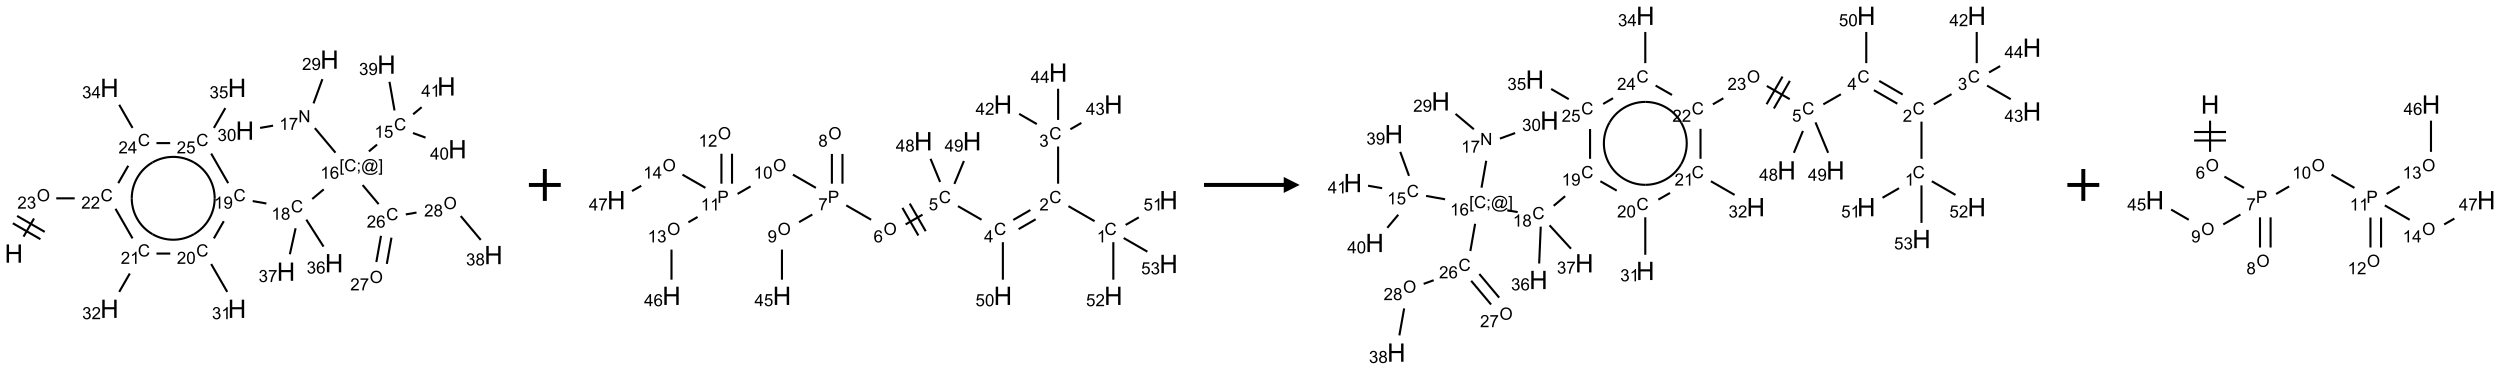 <?xml version="1.0" encoding="UTF-8"?>
<svg xmlns="http://www.w3.org/2000/svg" xmlns:xlink="http://www.w3.org/1999/xlink" width="1568" height="232" viewBox="0 0 1568 232">
<defs>
<g>
<g id="glyph-0-0">
<path d="M 2 0 L 2 -10 L 10 -10 L 10 0 Z M 2.25 -0.25 L 9.75 -0.25 L 9.75 -9.75 L 2.25 -9.75 Z M 2.25 -0.25 "/>
</g>
<g id="glyph-0-1">
<path d="M 1.281 0 L 1.281 -11.453 L 2.797 -11.453 L 2.797 -6.75 L 8.75 -6.75 L 8.75 -11.453 L 10.266 -11.453 L 10.266 0 L 8.75 0 L 8.75 -5.398 L 2.797 -5.398 L 2.797 0 Z M 1.281 0 "/>
</g>
<g id="glyph-1-0">
<path d="M 1.332 0 L 1.332 -6.668 L 6.668 -6.668 L 6.668 0 Z M 1.5 -0.168 L 6.5 -0.168 L 6.5 -6.5 L 1.5 -6.5 Z M 1.5 -0.168 "/>
</g>
<g id="glyph-1-1">
<path d="M 0.516 -3.719 C 0.516 -4.984 0.855 -5.977 1.535 -6.695 C 2.215 -7.414 3.094 -7.77 4.172 -7.77 C 4.875 -7.77 5.512 -7.602 6.078 -7.266 C 6.645 -6.93 7.074 -6.461 7.371 -5.855 C 7.668 -5.254 7.816 -4.57 7.816 -3.809 C 7.816 -3.035 7.66 -2.34 7.348 -1.73 C 7.035 -1.117 6.594 -0.656 6.02 -0.34 C 5.449 -0.027 4.828 0.129 4.168 0.129 C 3.449 0.129 2.805 -0.043 2.238 -0.391 C 1.672 -0.738 1.246 -1.211 0.953 -1.812 C 0.66 -2.414 0.516 -3.047 0.516 -3.719 Z M 1.559 -3.703 C 1.559 -2.781 1.805 -2.059 2.301 -1.527 C 2.793 -1 3.414 -0.734 4.16 -0.734 C 4.922 -0.734 5.547 -1 6.039 -1.535 C 6.531 -2.07 6.777 -2.828 6.777 -3.812 C 6.777 -4.434 6.672 -4.977 6.461 -5.441 C 6.25 -5.902 5.945 -6.262 5.539 -6.52 C 5.133 -6.773 4.68 -6.902 4.176 -6.902 C 3.461 -6.902 2.848 -6.656 2.332 -6.164 C 1.816 -5.672 1.559 -4.852 1.559 -3.703 Z M 1.559 -3.703 "/>
</g>
<g id="glyph-1-2">
<path d="M 5.371 -0.902 L 5.371 0 L 0.324 0 C 0.316 -0.227 0.352 -0.441 0.434 -0.652 C 0.562 -0.996 0.766 -1.332 1.051 -1.668 C 1.332 -2 1.742 -2.387 2.277 -2.824 C 3.105 -3.504 3.668 -4.043 3.957 -4.441 C 4.25 -4.84 4.395 -5.215 4.395 -5.566 C 4.395 -5.938 4.262 -6.254 3.996 -6.508 C 3.73 -6.762 3.387 -6.891 2.957 -6.891 C 2.508 -6.891 2.145 -6.754 1.875 -6.484 C 1.605 -6.215 1.469 -5.84 1.465 -5.359 L 0.5 -5.457 C 0.566 -6.176 0.812 -6.727 1.246 -7.102 C 1.676 -7.477 2.254 -7.668 2.98 -7.668 C 3.711 -7.668 4.293 -7.465 4.719 -7.059 C 5.145 -6.652 5.359 -6.148 5.359 -5.547 C 5.359 -5.242 5.297 -4.941 5.172 -4.645 C 5.047 -4.352 4.84 -4.039 4.551 -3.715 C 4.262 -3.387 3.777 -2.938 3.105 -2.371 C 2.543 -1.898 2.18 -1.578 2.02 -1.41 C 1.859 -1.242 1.73 -1.07 1.625 -0.902 Z M 5.371 -0.902 "/>
</g>
<g id="glyph-1-3">
<path d="M 0.449 -2.016 L 1.387 -2.141 C 1.492 -1.609 1.676 -1.227 1.934 -0.992 C 2.191 -0.758 2.508 -0.641 2.879 -0.641 C 3.32 -0.641 3.695 -0.793 3.996 -1.098 C 4.301 -1.402 4.453 -1.781 4.453 -2.234 C 4.453 -2.664 4.312 -3.02 4.031 -3.301 C 3.75 -3.578 3.391 -3.719 2.957 -3.719 C 2.781 -3.719 2.562 -3.684 2.297 -3.613 L 2.402 -4.438 C 2.465 -4.43 2.516 -4.426 2.551 -4.426 C 2.949 -4.426 3.312 -4.531 3.629 -4.738 C 3.949 -4.949 4.109 -5.27 4.109 -5.703 C 4.109 -6.047 3.992 -6.332 3.762 -6.559 C 3.527 -6.785 3.227 -6.895 2.859 -6.895 C 2.496 -6.895 2.191 -6.781 1.949 -6.551 C 1.707 -6.324 1.547 -5.98 1.48 -5.52 L 0.543 -5.688 C 0.656 -6.316 0.918 -6.805 1.324 -7.148 C 1.73 -7.492 2.234 -7.668 2.84 -7.668 C 3.254 -7.668 3.641 -7.578 3.988 -7.398 C 4.34 -7.219 4.609 -6.977 4.793 -6.668 C 4.98 -6.359 5.074 -6.031 5.074 -5.684 C 5.074 -5.352 4.984 -5.051 4.809 -4.781 C 4.629 -4.512 4.367 -4.297 4.02 -4.137 C 4.473 -4.031 4.824 -3.816 5.074 -3.488 C 5.324 -3.16 5.449 -2.75 5.449 -2.254 C 5.449 -1.59 5.203 -1.023 4.719 -0.559 C 4.234 -0.098 3.617 0.137 2.875 0.137 C 2.203 0.137 1.648 -0.062 1.207 -0.465 C 0.762 -0.863 0.512 -1.379 0.449 -2.016 Z M 0.449 -2.016 "/>
</g>
<g id="glyph-1-4">
<path d="M 6.27 -2.676 L 7.281 -2.422 C 7.07 -1.594 6.688 -0.961 6.137 -0.523 C 5.586 -0.086 4.914 0.129 4.121 0.129 C 3.297 0.129 2.629 -0.039 2.113 -0.371 C 1.598 -0.707 1.203 -1.191 0.934 -1.828 C 0.664 -2.465 0.531 -3.145 0.531 -3.875 C 0.531 -4.672 0.684 -5.363 0.988 -5.957 C 1.293 -6.547 1.723 -6.996 2.285 -7.305 C 2.844 -7.613 3.461 -7.766 4.137 -7.766 C 4.898 -7.766 5.543 -7.57 6.062 -7.184 C 6.582 -6.793 6.945 -6.246 7.152 -5.543 L 6.156 -5.309 C 5.98 -5.863 5.723 -6.266 5.387 -6.52 C 5.051 -6.773 4.625 -6.902 4.113 -6.902 C 3.527 -6.902 3.039 -6.762 2.645 -6.48 C 2.25 -6.199 1.973 -5.82 1.812 -5.348 C 1.652 -4.871 1.574 -4.383 1.574 -3.879 C 1.574 -3.23 1.668 -2.664 1.855 -2.18 C 2.047 -1.695 2.34 -1.332 2.738 -1.094 C 3.137 -0.855 3.57 -0.734 4.035 -0.734 C 4.602 -0.734 5.082 -0.898 5.473 -1.223 C 5.867 -1.551 6.133 -2.035 6.27 -2.676 Z M 6.27 -2.676 "/>
</g>
<g id="glyph-1-5">
<path d="M 3.973 0 L 3.035 0 L 3.035 -5.973 C 2.809 -5.758 2.516 -5.543 2.148 -5.328 C 1.781 -5.113 1.453 -4.953 1.16 -4.844 L 1.16 -5.75 C 1.684 -5.996 2.145 -6.297 2.535 -6.645 C 2.93 -6.996 3.207 -7.336 3.371 -7.668 L 3.973 -7.668 Z M 3.973 0 "/>
</g>
<g id="glyph-1-6">
<path d="M 0.441 -3.766 C 0.441 -4.668 0.535 -5.395 0.723 -5.945 C 0.906 -6.496 1.184 -6.922 1.551 -7.219 C 1.918 -7.516 2.375 -7.668 2.934 -7.668 C 3.344 -7.668 3.703 -7.586 4.012 -7.418 C 4.32 -7.254 4.574 -7.016 4.777 -6.707 C 4.977 -6.395 5.137 -6.016 5.25 -5.57 C 5.363 -5.125 5.422 -4.523 5.422 -3.766 C 5.422 -2.871 5.328 -2.148 5.145 -1.598 C 4.961 -1.047 4.688 -0.621 4.32 -0.32 C 3.953 -0.02 3.492 0.129 2.934 0.129 C 2.195 0.129 1.617 -0.133 1.199 -0.66 C 0.695 -1.297 0.441 -2.332 0.441 -3.766 Z M 1.406 -3.766 C 1.406 -2.512 1.555 -1.68 1.848 -1.262 C 2.141 -0.848 2.5 -0.641 2.934 -0.641 C 3.363 -0.641 3.727 -0.848 4.02 -1.266 C 4.312 -1.684 4.457 -2.516 4.457 -3.766 C 4.457 -5.023 4.312 -5.859 4.02 -6.27 C 3.727 -6.684 3.359 -6.891 2.922 -6.891 C 2.492 -6.891 2.148 -6.707 1.891 -6.344 C 1.566 -5.879 1.406 -5.02 1.406 -3.766 Z M 1.406 -3.766 "/>
</g>
<g id="glyph-1-7">
<path d="M 0.582 -1.766 L 1.484 -1.848 C 1.562 -1.426 1.707 -1.117 1.922 -0.926 C 2.137 -0.734 2.414 -0.641 2.75 -0.641 C 3.039 -0.641 3.289 -0.707 3.508 -0.84 C 3.727 -0.973 3.902 -1.148 4.043 -1.367 C 4.18 -1.586 4.297 -1.887 4.391 -2.262 C 4.484 -2.637 4.531 -3.016 4.531 -3.406 C 4.531 -3.449 4.531 -3.512 4.527 -3.594 C 4.34 -3.297 4.082 -3.055 3.758 -2.867 C 3.434 -2.68 3.082 -2.59 2.703 -2.59 C 2.07 -2.59 1.535 -2.816 1.098 -3.277 C 0.66 -3.734 0.441 -4.34 0.441 -5.09 C 0.441 -5.863 0.672 -6.484 1.129 -6.957 C 1.586 -7.43 2.156 -7.668 2.844 -7.668 C 3.34 -7.668 3.793 -7.531 4.207 -7.266 C 4.617 -7 4.93 -6.617 5.145 -6.121 C 5.355 -5.629 5.465 -4.91 5.465 -3.973 C 5.465 -2.996 5.359 -2.223 5.145 -1.645 C 4.934 -1.066 4.617 -0.625 4.199 -0.324 C 3.781 -0.02 3.293 0.129 2.73 0.129 C 2.133 0.129 1.645 -0.035 1.266 -0.367 C 0.887 -0.699 0.66 -1.164 0.582 -1.766 Z M 4.422 -5.137 C 4.422 -5.676 4.277 -6.102 3.992 -6.418 C 3.707 -6.734 3.359 -6.891 2.957 -6.891 C 2.543 -6.891 2.18 -6.719 1.871 -6.379 C 1.562 -6.039 1.406 -5.598 1.406 -5.059 C 1.406 -4.57 1.555 -4.176 1.848 -3.871 C 2.141 -3.566 2.5 -3.418 2.934 -3.418 C 3.367 -3.418 3.723 -3.57 4.004 -3.871 C 4.281 -4.176 4.422 -4.598 4.422 -5.137 Z M 4.422 -5.137 "/>
</g>
<g id="glyph-1-8">
<path d="M 1.887 -4.141 C 1.496 -4.281 1.207 -4.484 1.02 -4.75 C 0.832 -5.016 0.738 -5.328 0.738 -5.699 C 0.738 -6.254 0.938 -6.719 1.34 -7.098 C 1.738 -7.477 2.27 -7.668 2.934 -7.668 C 3.598 -7.668 4.137 -7.473 4.543 -7.086 C 4.949 -6.699 5.152 -6.227 5.152 -5.672 C 5.152 -5.316 5.059 -5.008 4.871 -4.746 C 4.688 -4.484 4.406 -4.281 4.027 -4.141 C 4.496 -3.988 4.852 -3.742 5.098 -3.402 C 5.34 -3.062 5.465 -2.656 5.465 -2.184 C 5.465 -1.531 5.234 -0.98 4.77 -0.535 C 4.309 -0.09 3.703 0.129 2.949 0.129 C 2.195 0.129 1.586 -0.094 1.125 -0.539 C 0.664 -0.984 0.434 -1.543 0.434 -2.207 C 0.434 -2.703 0.559 -3.121 0.809 -3.457 C 1.062 -3.793 1.422 -4.02 1.887 -4.141 Z M 1.699 -5.73 C 1.699 -5.367 1.812 -5.074 2.047 -4.844 C 2.281 -4.613 2.582 -4.5 2.953 -4.5 C 3.312 -4.5 3.609 -4.613 3.84 -4.84 C 4.07 -5.066 4.188 -5.348 4.188 -5.676 C 4.188 -6.02 4.07 -6.309 3.832 -6.543 C 3.594 -6.777 3.297 -6.895 2.941 -6.895 C 2.586 -6.895 2.289 -6.781 2.051 -6.551 C 1.816 -6.324 1.699 -6.047 1.699 -5.73 Z M 1.395 -2.203 C 1.395 -1.938 1.461 -1.676 1.586 -1.426 C 1.711 -1.176 1.902 -0.984 2.152 -0.848 C 2.402 -0.711 2.672 -0.641 2.957 -0.641 C 3.406 -0.641 3.777 -0.785 4.066 -1.074 C 4.359 -1.363 4.504 -1.727 4.504 -2.172 C 4.504 -2.625 4.355 -2.996 4.055 -3.293 C 3.754 -3.586 3.379 -3.734 2.926 -3.734 C 2.484 -3.734 2.121 -3.59 1.832 -3.297 C 1.543 -3.004 1.395 -2.641 1.395 -2.203 Z M 1.395 -2.203 "/>
</g>
<g id="glyph-1-9">
<path d="M 0.723 2.121 L 0.723 -7.637 L 2.793 -7.637 L 2.793 -6.859 L 1.66 -6.859 L 1.66 1.344 L 2.793 1.344 L 2.793 2.121 Z M 0.723 2.121 "/>
</g>
<g id="glyph-1-10">
<path d="M 0.949 -4.465 L 0.949 -5.531 L 2.016 -5.531 L 2.016 -4.465 Z M 0.949 0 L 0.949 -1.066 L 2.016 -1.066 L 2.016 0 C 2.016 0.391 1.945 0.711 1.809 0.949 C 1.668 1.191 1.449 1.379 1.145 1.512 L 0.887 1.109 C 1.082 1.023 1.23 0.895 1.324 0.727 C 1.418 0.559 1.469 0.316 1.48 0 Z M 0.949 0 "/>
</g>
<g id="glyph-1-11">
<path d="M 6.047 -0.848 C 5.82 -0.59 5.57 -0.379 5.289 -0.223 C 5.008 -0.062 4.73 0.016 4.449 0.016 C 4.141 0.016 3.84 -0.074 3.547 -0.254 C 3.254 -0.434 3.02 -0.715 2.836 -1.09 C 2.652 -1.465 2.562 -1.875 2.562 -2.324 C 2.562 -2.875 2.703 -3.43 2.988 -3.98 C 3.27 -4.535 3.621 -4.953 4.043 -5.23 C 4.461 -5.508 4.871 -5.645 5.266 -5.645 C 5.566 -5.645 5.855 -5.566 6.129 -5.41 C 6.402 -5.25 6.641 -5.012 6.84 -4.688 L 7.016 -5.496 L 7.949 -5.496 L 7.199 -2 C 7.094 -1.516 7.043 -1.246 7.043 -1.191 C 7.043 -1.098 7.078 -1.02 7.148 -0.949 C 7.219 -0.883 7.305 -0.848 7.406 -0.848 C 7.59 -0.848 7.832 -0.953 8.129 -1.168 C 8.527 -1.445 8.84 -1.816 9.07 -2.285 C 9.301 -2.75 9.418 -3.234 9.418 -3.73 C 9.418 -4.309 9.27 -4.852 8.973 -5.355 C 8.676 -5.859 8.23 -6.262 7.645 -6.562 C 7.055 -6.863 6.406 -7.016 5.691 -7.016 C 4.879 -7.016 4.137 -6.824 3.465 -6.445 C 2.793 -6.066 2.273 -5.52 1.902 -4.809 C 1.535 -4.098 1.348 -3.34 1.348 -2.527 C 1.348 -1.676 1.535 -0.941 1.902 -0.328 C 2.273 0.285 2.809 0.742 3.508 1.035 C 4.207 1.328 4.984 1.473 5.832 1.473 C 6.742 1.473 7.504 1.32 8.121 1.016 C 8.734 0.711 9.195 0.34 9.5 -0.098 L 10.441 -0.098 C 10.266 0.266 9.961 0.637 9.531 1.016 C 9.102 1.395 8.59 1.695 7.996 1.914 C 7.402 2.133 6.688 2.246 5.848 2.246 C 5.078 2.246 4.367 2.145 3.715 1.949 C 3.066 1.75 2.512 1.453 2.051 1.055 C 1.594 0.656 1.25 0.199 1.016 -0.316 C 0.723 -0.973 0.578 -1.684 0.578 -2.441 C 0.578 -3.289 0.75 -4.098 1.098 -4.863 C 1.523 -5.805 2.125 -6.527 2.902 -7.027 C 3.684 -7.527 4.629 -7.777 5.738 -7.777 C 6.602 -7.777 7.375 -7.602 8.059 -7.246 C 8.746 -6.895 9.285 -6.371 9.684 -5.672 C 10.02 -5.07 10.188 -4.418 10.188 -3.715 C 10.188 -2.707 9.832 -1.812 9.125 -1.031 C 8.492 -0.328 7.801 0.02 7.051 0.02 C 6.812 0.02 6.617 -0.016 6.473 -0.09 C 6.324 -0.16 6.215 -0.266 6.145 -0.402 C 6.102 -0.488 6.066 -0.637 6.047 -0.848 Z M 3.527 -2.262 C 3.527 -1.785 3.641 -1.414 3.863 -1.152 C 4.09 -0.887 4.348 -0.754 4.641 -0.754 C 4.836 -0.754 5.039 -0.812 5.254 -0.93 C 5.469 -1.047 5.676 -1.219 5.871 -1.449 C 6.066 -1.676 6.23 -1.969 6.355 -2.32 C 6.48 -2.672 6.543 -3.027 6.543 -3.379 C 6.543 -3.852 6.426 -4.219 6.191 -4.48 C 5.957 -4.738 5.672 -4.871 5.332 -4.871 C 5.109 -4.871 4.902 -4.812 4.707 -4.699 C 4.512 -4.586 4.32 -4.406 4.137 -4.156 C 3.953 -3.906 3.805 -3.602 3.691 -3.246 C 3.582 -2.887 3.527 -2.559 3.527 -2.262 Z M 3.527 -2.262 "/>
</g>
<g id="glyph-1-12">
<path d="M 2.27 2.121 L 0.203 2.121 L 0.203 1.344 L 1.332 1.344 L 1.332 -6.859 L 0.203 -6.859 L 0.203 -7.637 L 2.27 -7.637 Z M 2.27 2.121 "/>
</g>
<g id="glyph-1-13">
<path d="M 5.309 -5.766 L 4.375 -5.691 C 4.293 -6.059 4.172 -6.328 4.02 -6.496 C 3.766 -6.762 3.453 -6.895 3.082 -6.895 C 2.785 -6.895 2.523 -6.812 2.297 -6.645 C 2 -6.43 1.77 -6.117 1.598 -5.703 C 1.43 -5.289 1.34 -4.703 1.332 -3.938 C 1.559 -4.281 1.836 -4.535 2.16 -4.703 C 2.488 -4.871 2.828 -4.953 3.188 -4.953 C 3.812 -4.953 4.344 -4.723 4.785 -4.262 C 5.223 -3.801 5.441 -3.207 5.441 -2.48 C 5.441 -2 5.34 -1.555 5.133 -1.145 C 4.926 -0.73 4.641 -0.418 4.281 -0.199 C 3.922 0.02 3.512 0.129 3.051 0.129 C 2.27 0.129 1.633 -0.156 1.141 -0.73 C 0.648 -1.305 0.402 -2.254 0.402 -3.574 C 0.402 -5.051 0.672 -6.121 1.219 -6.793 C 1.695 -7.375 2.336 -7.668 3.141 -7.668 C 3.742 -7.668 4.234 -7.5 4.617 -7.16 C 5 -6.824 5.23 -6.359 5.309 -5.766 Z M 1.48 -2.473 C 1.48 -2.152 1.547 -1.844 1.684 -1.547 C 1.82 -1.25 2.016 -1.027 2.262 -0.871 C 2.508 -0.719 2.766 -0.641 3.035 -0.641 C 3.434 -0.641 3.773 -0.801 4.059 -1.121 C 4.344 -1.441 4.484 -1.875 4.484 -2.422 C 4.484 -2.949 4.344 -3.367 4.062 -3.668 C 3.781 -3.973 3.426 -4.125 3 -4.125 C 2.578 -4.125 2.219 -3.973 1.922 -3.668 C 1.625 -3.363 1.48 -2.969 1.48 -2.473 Z M 1.48 -2.473 "/>
</g>
<g id="glyph-1-14">
<path d="M 0.441 -2 L 1.426 -2.082 C 1.5 -1.605 1.668 -1.242 1.934 -1.004 C 2.199 -0.762 2.52 -0.641 2.895 -0.641 C 3.348 -0.641 3.73 -0.812 4.043 -1.152 C 4.355 -1.492 4.512 -1.941 4.512 -2.504 C 4.512 -3.039 4.359 -3.461 4.059 -3.77 C 3.758 -4.078 3.367 -4.234 2.879 -4.234 C 2.578 -4.234 2.305 -4.164 2.062 -4.027 C 1.82 -3.891 1.629 -3.715 1.488 -3.496 L 0.609 -3.609 L 1.348 -7.531 L 5.145 -7.531 L 5.145 -6.637 L 2.098 -6.637 L 1.688 -4.582 C 2.145 -4.902 2.625 -5.062 3.129 -5.062 C 3.797 -5.062 4.359 -4.832 4.816 -4.371 C 5.277 -3.91 5.504 -3.312 5.504 -2.59 C 5.504 -1.898 5.305 -1.301 4.902 -0.797 C 4.41 -0.18 3.742 0.129 2.895 0.129 C 2.199 0.129 1.633 -0.062 1.195 -0.453 C 0.758 -0.844 0.504 -1.359 0.441 -2 Z M 0.441 -2 "/>
</g>
<g id="glyph-1-15">
<path d="M 3.449 0 L 3.449 -1.828 L 0.137 -1.828 L 0.137 -2.688 L 3.621 -7.637 L 4.387 -7.637 L 4.387 -2.688 L 5.418 -2.688 L 5.418 -1.828 L 4.387 -1.828 L 4.387 0 Z M 3.449 -2.688 L 3.449 -6.129 L 1.059 -2.688 Z M 3.449 -2.688 "/>
</g>
<g id="glyph-1-16">
<path d="M 0.812 0 L 0.812 -7.637 L 1.848 -7.637 L 5.859 -1.641 L 5.859 -7.637 L 6.828 -7.637 L 6.828 0 L 5.793 0 L 1.781 -6 L 1.781 0 Z M 0.812 0 "/>
</g>
<g id="glyph-1-17">
<path d="M 0.504 -6.637 L 0.504 -7.535 L 5.449 -7.535 L 5.449 -6.809 C 4.961 -6.289 4.48 -5.602 4.004 -4.746 C 3.527 -3.887 3.156 -3.004 2.895 -2.098 C 2.707 -1.461 2.59 -0.762 2.535 0 L 1.574 0 C 1.582 -0.602 1.703 -1.328 1.926 -2.176 C 2.152 -3.027 2.477 -3.848 2.898 -4.637 C 3.32 -5.426 3.77 -6.094 4.246 -6.637 Z M 0.504 -6.637 "/>
</g>
<g id="glyph-1-18">
<path d="M 0.824 0 L 0.824 -7.637 L 3.703 -7.637 C 4.211 -7.637 4.598 -7.609 4.863 -7.562 C 5.238 -7.5 5.555 -7.383 5.809 -7.207 C 6.062 -7.031 6.266 -6.785 6.418 -6.469 C 6.574 -6.152 6.652 -5.805 6.652 -5.426 C 6.652 -4.777 6.445 -4.227 6.031 -3.777 C 5.617 -3.328 4.871 -3.105 3.793 -3.105 L 1.832 -3.105 L 1.832 0 Z M 1.832 -4.004 L 3.809 -4.004 C 4.461 -4.004 4.922 -4.125 5.199 -4.371 C 5.473 -4.613 5.609 -4.953 5.609 -5.395 C 5.609 -5.715 5.527 -5.988 5.367 -6.215 C 5.207 -6.441 4.992 -6.594 4.73 -6.668 C 4.559 -6.711 4.246 -6.734 3.785 -6.734 L 1.832 -6.734 Z M 1.832 -4.004 "/>
</g>
</g>
</defs>
<path fill="none" stroke-width="0.033" stroke-linecap="butt" stroke-linejoin="miter" stroke="rgb(0%, 0%, 0%)" stroke-opacity="1" stroke-miterlimit="10" d="M 0.153 2.776 L 0.317 2.491 " transform="matrix(40, 0, 0, 40, 8.643, 37.396)"/>
<path fill="none" stroke-width="0.033" stroke-linecap="butt" stroke-linejoin="miter" stroke="rgb(0%, 0%, 0%)" stroke-opacity="1" stroke-miterlimit="10" d="M 0.485 2.701 L 0.052 2.451 " transform="matrix(40, 0, 0, 40, 8.643, 37.396)"/>
<path fill="none" stroke-width="0.033" stroke-linecap="butt" stroke-linejoin="miter" stroke="rgb(0%, 0%, 0%)" stroke-opacity="1" stroke-miterlimit="10" d="M 0.418 2.816 L -0.015 2.566 " transform="matrix(40, 0, 0, 40, 8.643, 37.396)"/>
<path fill="none" stroke-width="0.033" stroke-linecap="butt" stroke-linejoin="miter" stroke="rgb(0%, 0%, 0%)" stroke-opacity="1" stroke-miterlimit="10" d="M 0.666 2.175 L 0.955 2.175 " transform="matrix(40, 0, 0, 40, 8.643, 37.396)"/>
<path fill="none" stroke-width="0.033" stroke-linecap="butt" stroke-linejoin="miter" stroke="rgb(0%, 0%, 0%)" stroke-opacity="1" stroke-miterlimit="10" d="M 1.595 2.339 L 1.862 2.803 " transform="matrix(40, 0, 0, 40, 8.643, 37.396)"/>
<path fill="none" stroke-width="0.033" stroke-linecap="butt" stroke-linejoin="miter" stroke="rgb(0%, 0%, 0%)" stroke-opacity="1" stroke-miterlimit="10" d="M 1.819 3.354 L 1.653 3.642 " transform="matrix(40, 0, 0, 40, 8.643, 37.396)"/>
<path fill="none" stroke-width="0.033" stroke-linecap="butt" stroke-linejoin="miter" stroke="rgb(0%, 0%, 0%)" stroke-opacity="1" stroke-miterlimit="10" d="M 2.237 3.041 L 2.454 3.041 " transform="matrix(40, 0, 0, 40, 8.643, 37.396)"/>
<path fill="none" stroke-width="0.033" stroke-linecap="butt" stroke-linejoin="miter" stroke="rgb(0%, 0%, 0%)" stroke-opacity="1" stroke-miterlimit="10" d="M 3.095 3.205 L 3.347 3.642 " transform="matrix(40, 0, 0, 40, 8.643, 37.396)"/>
<path fill="none" stroke-width="0.033" stroke-linecap="butt" stroke-linejoin="miter" stroke="rgb(0%, 0%, 0%)" stroke-opacity="1" stroke-miterlimit="10" d="M 3.138 2.803 L 3.293 2.533 " transform="matrix(40, 0, 0, 40, 8.643, 37.396)"/>
<path fill="none" stroke-width="0.033" stroke-linecap="butt" stroke-linejoin="miter" stroke="rgb(0%, 0%, 0%)" stroke-opacity="1" stroke-miterlimit="10" d="M 3.746 2.218 L 3.961 2.256 " transform="matrix(40, 0, 0, 40, 8.643, 37.396)"/>
<path fill="none" stroke-width="0.033" stroke-linecap="butt" stroke-linejoin="miter" stroke="rgb(0%, 0%, 0%)" stroke-opacity="1" stroke-miterlimit="10" d="M 4.68 2.185 L 4.86 2.034 " transform="matrix(40, 0, 0, 40, 8.643, 37.396)"/>
<path fill="none" stroke-width="0.033" stroke-linecap="butt" stroke-linejoin="miter" stroke="rgb(0%, 0%, 0%)" stroke-opacity="1" stroke-miterlimit="10" d="M 5.568 1.439 L 5.696 1.332 " transform="matrix(40, 0, 0, 40, 8.643, 37.396)"/>
<path fill="none" stroke-width="0.033" stroke-linecap="butt" stroke-linejoin="miter" stroke="rgb(0%, 0%, 0%)" stroke-opacity="1" stroke-miterlimit="10" d="M 5.97 0.797 L 5.891 0.348 " transform="matrix(40, 0, 0, 40, 8.643, 37.396)"/>
<path fill="none" stroke-width="0.033" stroke-linecap="butt" stroke-linejoin="miter" stroke="rgb(0%, 0%, 0%)" stroke-opacity="1" stroke-miterlimit="10" d="M 6.259 1.151 L 6.456 1.223 " transform="matrix(40, 0, 0, 40, 8.643, 37.396)"/>
<path fill="none" stroke-width="0.033" stroke-linecap="butt" stroke-linejoin="miter" stroke="rgb(0%, 0%, 0%)" stroke-opacity="1" stroke-miterlimit="10" d="M 6.262 0.857 L 6.395 0.746 " transform="matrix(40, 0, 0, 40, 8.643, 37.396)"/>
<path fill="none" stroke-width="0.033" stroke-linecap="butt" stroke-linejoin="miter" stroke="rgb(0%, 0%, 0%)" stroke-opacity="1" stroke-miterlimit="10" d="M 5.044 1.459 L 4.721 1.074 " transform="matrix(40, 0, 0, 40, 8.643, 37.396)"/>
<path fill="none" stroke-width="0.033" stroke-linecap="butt" stroke-linejoin="miter" stroke="rgb(0%, 0%, 0%)" stroke-opacity="1" stroke-miterlimit="10" d="M 4.7 0.686 L 4.839 0.306 " transform="matrix(40, 0, 0, 40, 8.643, 37.396)"/>
<path fill="none" stroke-width="0.033" stroke-linecap="butt" stroke-linejoin="miter" stroke="rgb(0%, 0%, 0%)" stroke-opacity="1" stroke-miterlimit="10" d="M 4.066 1.035 L 3.862 1.071 " transform="matrix(40, 0, 0, 40, 8.643, 37.396)"/>
<path fill="none" stroke-width="0.033" stroke-linecap="butt" stroke-linejoin="miter" stroke="rgb(0%, 0%, 0%)" stroke-opacity="1" stroke-miterlimit="10" d="M 5.47 1.967 L 5.721 2.266 " transform="matrix(40, 0, 0, 40, 8.643, 37.396)"/>
<path fill="none" stroke-width="0.033" stroke-linecap="butt" stroke-linejoin="miter" stroke="rgb(0%, 0%, 0%)" stroke-opacity="1" stroke-miterlimit="10" d="M 5.758 2.763 L 5.685 3.174 " transform="matrix(40, 0, 0, 40, 8.643, 37.396)"/>
<path fill="none" stroke-width="0.033" stroke-linecap="butt" stroke-linejoin="miter" stroke="rgb(0%, 0%, 0%)" stroke-opacity="1" stroke-miterlimit="10" d="M 5.922 2.792 L 5.849 3.203 " transform="matrix(40, 0, 0, 40, 8.643, 37.396)"/>
<path fill="none" stroke-width="0.033" stroke-linecap="butt" stroke-linejoin="miter" stroke="rgb(0%, 0%, 0%)" stroke-opacity="1" stroke-miterlimit="10" d="M 6.147 2.427 L 6.315 2.398 " transform="matrix(40, 0, 0, 40, 8.643, 37.396)"/>
<path fill="none" stroke-width="0.033" stroke-linecap="butt" stroke-linejoin="miter" stroke="rgb(0%, 0%, 0%)" stroke-opacity="1" stroke-miterlimit="10" d="M 7.008 2.453 L 7.322 2.827 " transform="matrix(40, 0, 0, 40, 8.643, 37.396)"/>
<path fill="none" stroke-width="0.033" stroke-linecap="butt" stroke-linejoin="miter" stroke="rgb(0%, 0%, 0%)" stroke-opacity="1" stroke-miterlimit="10" d="M 4.587 2.509 L 4.857 2.932 " transform="matrix(40, 0, 0, 40, 8.643, 37.396)"/>
<path fill="none" stroke-width="0.033" stroke-linecap="butt" stroke-linejoin="miter" stroke="rgb(0%, 0%, 0%)" stroke-opacity="1" stroke-miterlimit="10" d="M 4.419 2.644 L 4.329 3.052 " transform="matrix(40, 0, 0, 40, 8.643, 37.396)"/>
<path fill="none" stroke-width="0.033" stroke-linecap="butt" stroke-linejoin="miter" stroke="rgb(0%, 0%, 0%)" stroke-opacity="1" stroke-miterlimit="10" d="M 3.362 1.937 L 3.095 1.473 " transform="matrix(40, 0, 0, 40, 8.643, 37.396)"/>
<path fill="none" stroke-width="0.033" stroke-linecap="butt" stroke-linejoin="miter" stroke="rgb(0%, 0%, 0%)" stroke-opacity="1" stroke-miterlimit="10" d="M 3.138 1.071 L 3.317 0.76 " transform="matrix(40, 0, 0, 40, 8.643, 37.396)"/>
<path fill="none" stroke-width="0.033" stroke-linecap="butt" stroke-linejoin="miter" stroke="rgb(0%, 0%, 0%)" stroke-opacity="1" stroke-miterlimit="10" d="M 2.452 1.309 L 2.237 1.309 " transform="matrix(40, 0, 0, 40, 8.643, 37.396)"/>
<path fill="none" stroke-width="0.033" stroke-linecap="butt" stroke-linejoin="miter" stroke="rgb(0%, 0%, 0%)" stroke-opacity="1" stroke-miterlimit="10" d="M 1.795 1.664 L 1.638 1.937 " transform="matrix(40, 0, 0, 40, 8.643, 37.396)"/>
<path fill="none" stroke-width="0.033" stroke-linecap="butt" stroke-linejoin="miter" stroke="rgb(0%, 0%, 0%)" stroke-opacity="1" stroke-miterlimit="10" d="M 1.862 1.071 L 1.653 0.708 " transform="matrix(40, 0, 0, 40, 8.643, 37.396)"/>
<path fill="none" stroke-width="0.033" stroke-linecap="butt" stroke-linejoin="miter" stroke="rgb(0%, 0%, 0%)" stroke-opacity="1" stroke-miterlimit="10" d="M 2.175 2.737 C 1.974 2.621 1.85 2.407 1.85 2.175 " transform="matrix(40, 0, 0, 40, 8.643, 37.396)"/>
<path fill="none" stroke-width="0.033" stroke-linecap="butt" stroke-linejoin="miter" stroke="rgb(0%, 0%, 0%)" stroke-opacity="1" stroke-miterlimit="10" d="M 2.825 2.737 C 2.624 2.853 2.376 2.853 2.175 2.737 " transform="matrix(40, 0, 0, 40, 8.643, 37.396)"/>
<path fill="none" stroke-width="0.033" stroke-linecap="butt" stroke-linejoin="miter" stroke="rgb(0%, 0%, 0%)" stroke-opacity="1" stroke-miterlimit="10" d="M 3.15 2.175 C 3.15 2.407 3.026 2.621 2.825 2.737 " transform="matrix(40, 0, 0, 40, 8.643, 37.396)"/>
<path fill="none" stroke-width="0.033" stroke-linecap="butt" stroke-linejoin="miter" stroke="rgb(0%, 0%, 0%)" stroke-opacity="1" stroke-miterlimit="10" d="M 2.825 1.612 C 3.026 1.728 3.15 1.943 3.15 2.175 " transform="matrix(40, 0, 0, 40, 8.643, 37.396)"/>
<path fill="none" stroke-width="0.033" stroke-linecap="butt" stroke-linejoin="miter" stroke="rgb(0%, 0%, 0%)" stroke-opacity="1" stroke-miterlimit="10" d="M 2.175 1.612 C 2.376 1.496 2.624 1.496 2.825 1.612 " transform="matrix(40, 0, 0, 40, 8.643, 37.396)"/>
<path fill="none" stroke-width="0.033" stroke-linecap="butt" stroke-linejoin="miter" stroke="rgb(0%, 0%, 0%)" stroke-opacity="1" stroke-miterlimit="10" d="M 1.85 2.175 C 1.85 1.943 1.974 1.728 2.175 1.612 " transform="matrix(40, 0, 0, 40, 8.643, 37.396)"/>
<g fill="rgb(0%, 0%, 0%)" fill-opacity="1">
<use xlink:href="#glyph-0-1" x="2.871" y="164.762"/>
</g>
<g fill="rgb(0%, 0%, 0%)" fill-opacity="1">
<use xlink:href="#glyph-1-1" x="23.066" y="126.242"/>
</g>
<g fill="rgb(0%, 0%, 0%)" fill-opacity="1">
<use xlink:href="#glyph-1-2" x="10.867" y="130.871"/>
<use xlink:href="#glyph-1-3" x="16.799" y="130.871"/>
</g>
<g fill="rgb(0%, 0%, 0%)" fill-opacity="1">
<use xlink:href="#glyph-1-4" x="63.051" y="126.234"/>
</g>
<g fill="rgb(0%, 0%, 0%)" fill-opacity="1">
<use xlink:href="#glyph-1-2" x="50.945" y="130.871"/>
<use xlink:href="#glyph-1-2" x="56.878" y="130.871"/>
</g>
<g fill="rgb(0%, 0%, 0%)" fill-opacity="1">
<use xlink:href="#glyph-1-4" x="86.426" y="160.879"/>
</g>
<g fill="rgb(0%, 0%, 0%)" fill-opacity="1">
<use xlink:href="#glyph-1-2" x="75.715" y="165.512"/>
<use xlink:href="#glyph-1-5" x="81.647" y="165.512"/>
</g>
<g fill="rgb(0%, 0%, 0%)" fill-opacity="1">
<use xlink:href="#glyph-0-1" x="62.871" y="199.402"/>
</g>
<g fill="rgb(0%, 0%, 0%)" fill-opacity="1">
<use xlink:href="#glyph-1-3" x="51.516" y="200.195"/>
<use xlink:href="#glyph-1-2" x="57.448" y="200.195"/>
</g>
<g fill="rgb(0%, 0%, 0%)" fill-opacity="1">
<use xlink:href="#glyph-1-4" x="123.051" y="160.879"/>
</g>
<g fill="rgb(0%, 0%, 0%)" fill-opacity="1">
<use xlink:href="#glyph-1-2" x="110.895" y="165.512"/>
<use xlink:href="#glyph-1-6" x="116.827" y="165.512"/>
</g>
<g fill="rgb(0%, 0%, 0%)" fill-opacity="1">
<use xlink:href="#glyph-0-1" x="142.871" y="199.402"/>
</g>
<g fill="rgb(0%, 0%, 0%)" fill-opacity="1">
<use xlink:href="#glyph-1-3" x="132.91" y="200.195"/>
<use xlink:href="#glyph-1-5" x="138.842" y="200.195"/>
</g>
<g fill="rgb(0%, 0%, 0%)" fill-opacity="1">
<use xlink:href="#glyph-1-4" x="146.426" y="126.234"/>
</g>
<g fill="rgb(0%, 0%, 0%)" fill-opacity="1">
<use xlink:href="#glyph-1-5" x="134.223" y="130.871"/>
<use xlink:href="#glyph-1-7" x="140.155" y="130.871"/>
</g>
<g fill="rgb(0%, 0%, 0%)" fill-opacity="1">
<use xlink:href="#glyph-1-4" x="182.441" y="133.184"/>
</g>
<g fill="rgb(0%, 0%, 0%)" fill-opacity="1">
<use xlink:href="#glyph-1-5" x="170.242" y="137.816"/>
<use xlink:href="#glyph-1-8" x="176.174" y="137.816"/>
</g>
<g fill="rgb(0%, 0%, 0%)" fill-opacity="1">
<use xlink:href="#glyph-1-9" x="212.887" y="107.48"/>
<use xlink:href="#glyph-1-4" x="215.85" y="107.48"/>
<use xlink:href="#glyph-1-10" x="223.553" y="107.48"/>
<use xlink:href="#glyph-1-11" x="226.517" y="107.48"/>
<use xlink:href="#glyph-1-12" x="237.345" y="107.48"/>
</g>
<g fill="rgb(0%, 0%, 0%)" fill-opacity="1">
<use xlink:href="#glyph-1-5" x="200.902" y="112.105"/>
<use xlink:href="#glyph-1-13" x="206.835" y="112.105"/>
</g>
<g fill="rgb(0%, 0%, 0%)" fill-opacity="1">
<use xlink:href="#glyph-1-4" x="247.102" y="81.758"/>
</g>
<g fill="rgb(0%, 0%, 0%)" fill-opacity="1">
<use xlink:href="#glyph-1-5" x="234.859" y="86.395"/>
<use xlink:href="#glyph-1-14" x="240.792" y="86.395"/>
</g>
<g fill="rgb(0%, 0%, 0%)" fill-opacity="1">
<use xlink:href="#glyph-0-1" x="236.602" y="46.25"/>
</g>
<g fill="rgb(0%, 0%, 0%)" fill-opacity="1">
<use xlink:href="#glyph-1-3" x="225.152" y="47.043"/>
<use xlink:href="#glyph-1-7" x="231.085" y="47.043"/>
</g>
<g fill="rgb(0%, 0%, 0%)" fill-opacity="1">
<use xlink:href="#glyph-0-1" x="281.133" y="99.324"/>
</g>
<g fill="rgb(0%, 0%, 0%)" fill-opacity="1">
<use xlink:href="#glyph-1-15" x="269.727" y="100.113"/>
<use xlink:href="#glyph-1-6" x="275.659" y="100.113"/>
</g>
<g fill="rgb(0%, 0%, 0%)" fill-opacity="1">
<use xlink:href="#glyph-0-1" x="274.188" y="59.93"/>
</g>
<g fill="rgb(0%, 0%, 0%)" fill-opacity="1">
<use xlink:href="#glyph-1-15" x="264.227" y="60.723"/>
<use xlink:href="#glyph-1-5" x="270.159" y="60.723"/>
</g>
<g fill="rgb(0%, 0%, 0%)" fill-opacity="1">
<use xlink:href="#glyph-1-16" x="187.09" y="76.695"/>
</g>
<g fill="rgb(0%, 0%, 0%)" fill-opacity="1">
<use xlink:href="#glyph-1-5" x="175.188" y="81.465"/>
<use xlink:href="#glyph-1-17" x="181.12" y="81.465"/>
</g>
<g fill="rgb(0%, 0%, 0%)" fill-opacity="1">
<use xlink:href="#glyph-0-1" x="200.875" y="43.125"/>
</g>
<g fill="rgb(0%, 0%, 0%)" fill-opacity="1">
<use xlink:href="#glyph-1-2" x="189.426" y="43.918"/>
<use xlink:href="#glyph-1-7" x="195.358" y="43.918"/>
</g>
<g fill="rgb(0%, 0%, 0%)" fill-opacity="1">
<use xlink:href="#glyph-0-1" x="147.801" y="87.656"/>
</g>
<g fill="rgb(0%, 0%, 0%)" fill-opacity="1">
<use xlink:href="#glyph-1-3" x="136.395" y="88.449"/>
<use xlink:href="#glyph-1-6" x="142.327" y="88.449"/>
</g>
<g fill="rgb(0%, 0%, 0%)" fill-opacity="1">
<use xlink:href="#glyph-1-4" x="242.172" y="138.113"/>
</g>
<g fill="rgb(0%, 0%, 0%)" fill-opacity="1">
<use xlink:href="#glyph-1-2" x="229.992" y="142.75"/>
<use xlink:href="#glyph-1-13" x="235.924" y="142.75"/>
</g>
<g fill="rgb(0%, 0%, 0%)" fill-opacity="1">
<use xlink:href="#glyph-1-1" x="231.863" y="177.508"/>
</g>
<g fill="rgb(0%, 0%, 0%)" fill-opacity="1">
<use xlink:href="#glyph-1-2" x="219.668" y="182.141"/>
<use xlink:href="#glyph-1-17" x="225.6" y="182.141"/>
</g>
<g fill="rgb(0%, 0%, 0%)" fill-opacity="1">
<use xlink:href="#glyph-1-1" x="278.203" y="131.172"/>
</g>
<g fill="rgb(0%, 0%, 0%)" fill-opacity="1">
<use xlink:href="#glyph-1-2" x="265.988" y="135.801"/>
<use xlink:href="#glyph-1-8" x="271.921" y="135.801"/>
</g>
<g fill="rgb(0%, 0%, 0%)" fill-opacity="1">
<use xlink:href="#glyph-0-1" x="303.719" y="165.691"/>
</g>
<g fill="rgb(0%, 0%, 0%)" fill-opacity="1">
<use xlink:href="#glyph-1-3" x="292.27" y="166.484"/>
<use xlink:href="#glyph-1-8" x="298.202" y="166.484"/>
</g>
<g fill="rgb(0%, 0%, 0%)" fill-opacity="1">
<use xlink:href="#glyph-0-1" x="203.754" y="170.801"/>
</g>
<g fill="rgb(0%, 0%, 0%)" fill-opacity="1">
<use xlink:href="#glyph-1-3" x="192.324" y="171.594"/>
<use xlink:href="#glyph-1-13" x="198.257" y="171.594"/>
</g>
<g fill="rgb(0%, 0%, 0%)" fill-opacity="1">
<use xlink:href="#glyph-0-1" x="173.605" y="176.117"/>
</g>
<g fill="rgb(0%, 0%, 0%)" fill-opacity="1">
<use xlink:href="#glyph-1-3" x="162.172" y="176.91"/>
<use xlink:href="#glyph-1-17" x="168.104" y="176.91"/>
</g>
<g fill="rgb(0%, 0%, 0%)" fill-opacity="1">
<use xlink:href="#glyph-1-4" x="123.051" y="91.594"/>
</g>
<g fill="rgb(0%, 0%, 0%)" fill-opacity="1">
<use xlink:href="#glyph-1-2" x="110.809" y="96.23"/>
<use xlink:href="#glyph-1-14" x="116.741" y="96.23"/>
</g>
<g fill="rgb(0%, 0%, 0%)" fill-opacity="1">
<use xlink:href="#glyph-0-1" x="142.871" y="60.836"/>
</g>
<g fill="rgb(0%, 0%, 0%)" fill-opacity="1">
<use xlink:href="#glyph-1-3" x="131.379" y="61.629"/>
<use xlink:href="#glyph-1-14" x="137.311" y="61.629"/>
</g>
<g fill="rgb(0%, 0%, 0%)" fill-opacity="1">
<use xlink:href="#glyph-1-4" x="86.426" y="91.594"/>
</g>
<g fill="rgb(0%, 0%, 0%)" fill-opacity="1">
<use xlink:href="#glyph-1-2" x="74.273" y="96.23"/>
<use xlink:href="#glyph-1-15" x="80.206" y="96.23"/>
</g>
<g fill="rgb(0%, 0%, 0%)" fill-opacity="1">
<use xlink:href="#glyph-0-1" x="62.871" y="60.836"/>
</g>
<g fill="rgb(0%, 0%, 0%)" fill-opacity="1">
<use xlink:href="#glyph-1-3" x="51.469" y="61.629"/>
<use xlink:href="#glyph-1-15" x="57.401" y="61.629"/>
</g>
<path fill="none" stroke-width="0.062" stroke-linecap="butt" stroke-linejoin="miter" stroke="rgb(0%, 0%, 0%)" stroke-opacity="1" stroke-miterlimit="10" d="M 0 0 L 0.5 0 M 0.25 -0.25 L 0.25 0.25 " transform="matrix(40, 0, 0, 40, 331.717, 116)"/>
<path fill="none" stroke-width="0.033" stroke-linecap="butt" stroke-linejoin="miter" stroke="rgb(0%, 0%, 0%)" stroke-opacity="1" stroke-miterlimit="10" d="M 7.5 2.33 L 7.09 2.094 " transform="matrix(40, 0, 0, 40, 386.522, 45.539)"/>
<path fill="none" stroke-width="0.033" stroke-linecap="butt" stroke-linejoin="miter" stroke="rgb(0%, 0%, 0%)" stroke-opacity="1" stroke-miterlimit="10" d="M 6.928 1.742 L 6.928 1.159 " transform="matrix(40, 0, 0, 40, 386.522, 45.539)"/>
<path fill="none" stroke-width="0.033" stroke-linecap="butt" stroke-linejoin="miter" stroke="rgb(0%, 0%, 0%)" stroke-opacity="1" stroke-miterlimit="10" d="M 6.594 0.807 L 6.317 0.647 " transform="matrix(40, 0, 0, 40, 386.522, 45.539)"/>
<path fill="none" stroke-width="0.033" stroke-linecap="butt" stroke-linejoin="miter" stroke="rgb(0%, 0%, 0%)" stroke-opacity="1" stroke-miterlimit="10" d="M 7.121 0.888 L 7.293 0.789 " transform="matrix(40, 0, 0, 40, 386.522, 45.539)"/>
<path fill="none" stroke-width="0.033" stroke-linecap="butt" stroke-linejoin="miter" stroke="rgb(0%, 0%, 0%)" stroke-opacity="1" stroke-miterlimit="10" d="M 6.928 0.742 L 6.928 0.253 " transform="matrix(40, 0, 0, 40, 386.522, 45.539)"/>
<path fill="none" stroke-width="0.033" stroke-linecap="butt" stroke-linejoin="miter" stroke="rgb(0%, 0%, 0%)" stroke-opacity="1" stroke-miterlimit="10" d="M 6.493 2.155 L 6.225 2.31 " transform="matrix(40, 0, 0, 40, 386.522, 45.539)"/>
<path fill="none" stroke-width="0.033" stroke-linecap="butt" stroke-linejoin="miter" stroke="rgb(0%, 0%, 0%)" stroke-opacity="1" stroke-miterlimit="10" d="M 6.576 2.3 L 6.309 2.454 " transform="matrix(40, 0, 0, 40, 386.522, 45.539)"/>
<path fill="none" stroke-width="0.033" stroke-linecap="butt" stroke-linejoin="miter" stroke="rgb(0%, 0%, 0%)" stroke-opacity="1" stroke-miterlimit="10" d="M 5.728 2.307 L 5.358 2.094 " transform="matrix(40, 0, 0, 40, 386.522, 45.539)"/>
<path fill="none" stroke-width="0.033" stroke-linecap="butt" stroke-linejoin="miter" stroke="rgb(0%, 0%, 0%)" stroke-opacity="1" stroke-miterlimit="10" d="M 4.802 2.227 L 4.537 2.38 " transform="matrix(40, 0, 0, 40, 386.522, 45.539)"/>
<path fill="none" stroke-width="0.033" stroke-linecap="butt" stroke-linejoin="miter" stroke="rgb(0%, 0%, 0%)" stroke-opacity="1" stroke-miterlimit="10" d="M 4.487 2.121 L 4.737 2.554 " transform="matrix(40, 0, 0, 40, 386.522, 45.539)"/>
<path fill="none" stroke-width="0.033" stroke-linecap="butt" stroke-linejoin="miter" stroke="rgb(0%, 0%, 0%)" stroke-opacity="1" stroke-miterlimit="10" d="M 4.602 2.054 L 4.852 2.487 " transform="matrix(40, 0, 0, 40, 386.522, 45.539)"/>
<path fill="none" stroke-width="0.033" stroke-linecap="butt" stroke-linejoin="miter" stroke="rgb(0%, 0%, 0%)" stroke-opacity="1" stroke-miterlimit="10" d="M 3.996 2.307 L 3.606 2.082 " transform="matrix(40, 0, 0, 40, 386.522, 45.539)"/>
<path fill="none" stroke-width="0.033" stroke-linecap="butt" stroke-linejoin="miter" stroke="rgb(0%, 0%, 0%)" stroke-opacity="1" stroke-miterlimit="10" d="M 3.547 1.742 L 3.547 1.275 " transform="matrix(40, 0, 0, 40, 386.522, 45.539)"/>
<path fill="none" stroke-width="0.033" stroke-linecap="butt" stroke-linejoin="miter" stroke="rgb(0%, 0%, 0%)" stroke-opacity="1" stroke-miterlimit="10" d="M 3.381 1.742 L 3.381 1.275 " transform="matrix(40, 0, 0, 40, 386.522, 45.539)"/>
<path fill="none" stroke-width="0.033" stroke-linecap="butt" stroke-linejoin="miter" stroke="rgb(0%, 0%, 0%)" stroke-opacity="1" stroke-miterlimit="10" d="M 3.074 2.225 L 2.866 2.345 " transform="matrix(40, 0, 0, 40, 386.522, 45.539)"/>
<path fill="none" stroke-width="0.033" stroke-linecap="butt" stroke-linejoin="miter" stroke="rgb(0%, 0%, 0%)" stroke-opacity="1" stroke-miterlimit="10" d="M 2.598 2.775 L 2.598 3.247 " transform="matrix(40, 0, 0, 40, 386.522, 45.539)"/>
<path fill="none" stroke-width="0.033" stroke-linecap="butt" stroke-linejoin="miter" stroke="rgb(0%, 0%, 0%)" stroke-opacity="1" stroke-miterlimit="10" d="M 3.13 1.807 L 2.77 1.6 " transform="matrix(40, 0, 0, 40, 386.522, 45.539)"/>
<path fill="none" stroke-width="0.033" stroke-linecap="butt" stroke-linejoin="miter" stroke="rgb(0%, 0%, 0%)" stroke-opacity="1" stroke-miterlimit="10" d="M 2.106 1.784 L 1.902 1.902 " transform="matrix(40, 0, 0, 40, 386.522, 45.539)"/>
<path fill="none" stroke-width="0.033" stroke-linecap="butt" stroke-linejoin="miter" stroke="rgb(0%, 0%, 0%)" stroke-opacity="1" stroke-miterlimit="10" d="M 1.815 1.742 L 1.815 1.272 " transform="matrix(40, 0, 0, 40, 386.522, 45.539)"/>
<path fill="none" stroke-width="0.033" stroke-linecap="butt" stroke-linejoin="miter" stroke="rgb(0%, 0%, 0%)" stroke-opacity="1" stroke-miterlimit="10" d="M 1.649 1.742 L 1.649 1.272 " transform="matrix(40, 0, 0, 40, 386.522, 45.539)"/>
<path fill="none" stroke-width="0.033" stroke-linecap="butt" stroke-linejoin="miter" stroke="rgb(0%, 0%, 0%)" stroke-opacity="1" stroke-miterlimit="10" d="M 1.275 2.264 L 1.131 2.347 " transform="matrix(40, 0, 0, 40, 386.522, 45.539)"/>
<path fill="none" stroke-width="0.033" stroke-linecap="butt" stroke-linejoin="miter" stroke="rgb(0%, 0%, 0%)" stroke-opacity="1" stroke-miterlimit="10" d="M 0.866 2.775 L 0.866 3.247 " transform="matrix(40, 0, 0, 40, 386.522, 45.539)"/>
<path fill="none" stroke-width="0.033" stroke-linecap="butt" stroke-linejoin="miter" stroke="rgb(0%, 0%, 0%)" stroke-opacity="1" stroke-miterlimit="10" d="M 1.398 1.807 L 1.038 1.6 " transform="matrix(40, 0, 0, 40, 386.522, 45.539)"/>
<path fill="none" stroke-width="0.033" stroke-linecap="butt" stroke-linejoin="miter" stroke="rgb(0%, 0%, 0%)" stroke-opacity="1" stroke-miterlimit="10" d="M 0.391 1.774 L 0.247 1.857 " transform="matrix(40, 0, 0, 40, 386.522, 45.539)"/>
<path fill="none" stroke-width="0.033" stroke-linecap="butt" stroke-linejoin="miter" stroke="rgb(0%, 0%, 0%)" stroke-opacity="1" stroke-miterlimit="10" d="M 5.078 1.715 L 4.928 1.352 " transform="matrix(40, 0, 0, 40, 386.522, 45.539)"/>
<path fill="none" stroke-width="0.033" stroke-linecap="butt" stroke-linejoin="miter" stroke="rgb(0%, 0%, 0%)" stroke-opacity="1" stroke-miterlimit="10" d="M 5.302 1.745 L 5.451 1.386 " transform="matrix(40, 0, 0, 40, 386.522, 45.539)"/>
<path fill="none" stroke-width="0.033" stroke-linecap="butt" stroke-linejoin="miter" stroke="rgb(0%, 0%, 0%)" stroke-opacity="1" stroke-miterlimit="10" d="M 6.062 2.659 L 6.062 3.247 " transform="matrix(40, 0, 0, 40, 386.522, 45.539)"/>
<path fill="none" stroke-width="0.033" stroke-linecap="butt" stroke-linejoin="miter" stroke="rgb(0%, 0%, 0%)" stroke-opacity="1" stroke-miterlimit="10" d="M 7.987 2.388 L 8.193 2.27 " transform="matrix(40, 0, 0, 40, 386.522, 45.539)"/>
<path fill="none" stroke-width="0.033" stroke-linecap="butt" stroke-linejoin="miter" stroke="rgb(0%, 0%, 0%)" stroke-opacity="1" stroke-miterlimit="10" d="M 7.794 2.659 L 7.794 3.247 " transform="matrix(40, 0, 0, 40, 386.522, 45.539)"/>
<path fill="none" stroke-width="0.033" stroke-linecap="butt" stroke-linejoin="miter" stroke="rgb(0%, 0%, 0%)" stroke-opacity="1" stroke-miterlimit="10" d="M 7.956 2.594 L 8.328 2.808 " transform="matrix(40, 0, 0, 40, 386.522, 45.539)"/>
<g fill="rgb(0%, 0%, 0%)" fill-opacity="1">
<use xlink:href="#glyph-1-4" x="692.699" y="147.383"/>
</g>
<g fill="rgb(0%, 0%, 0%)" fill-opacity="1">
<use xlink:href="#glyph-1-5" x="687.918" y="152.02"/>
</g>
<g fill="rgb(0%, 0%, 0%)" fill-opacity="1">
<use xlink:href="#glyph-1-4" x="658.059" y="127.383"/>
</g>
<g fill="rgb(0%, 0%, 0%)" fill-opacity="1">
<use xlink:href="#glyph-1-2" x="651.887" y="132.02"/>
</g>
<g fill="rgb(0%, 0%, 0%)" fill-opacity="1">
<use xlink:href="#glyph-1-4" x="658.059" y="87.383"/>
</g>
<g fill="rgb(0%, 0%, 0%)" fill-opacity="1">
<use xlink:href="#glyph-1-3" x="651.805" y="92.02"/>
</g>
<g fill="rgb(0%, 0%, 0%)" fill-opacity="1">
<use xlink:href="#glyph-0-1" x="623.234" y="71.266"/>
</g>
<g fill="rgb(0%, 0%, 0%)" fill-opacity="1">
<use xlink:href="#glyph-1-15" x="611.879" y="72.059"/>
<use xlink:href="#glyph-1-2" x="617.811" y="72.059"/>
</g>
<g fill="rgb(0%, 0%, 0%)" fill-opacity="1">
<use xlink:href="#glyph-0-1" x="692.52" y="71.266"/>
</g>
<g fill="rgb(0%, 0%, 0%)" fill-opacity="1">
<use xlink:href="#glyph-1-15" x="681.086" y="72.059"/>
<use xlink:href="#glyph-1-3" x="687.018" y="72.059"/>
</g>
<g fill="rgb(0%, 0%, 0%)" fill-opacity="1">
<use xlink:href="#glyph-0-1" x="657.879" y="51.266"/>
</g>
<g fill="rgb(0%, 0%, 0%)" fill-opacity="1">
<use xlink:href="#glyph-1-15" x="646.477" y="52.027"/>
<use xlink:href="#glyph-1-15" x="652.409" y="52.027"/>
</g>
<g fill="rgb(0%, 0%, 0%)" fill-opacity="1">
<use xlink:href="#glyph-1-4" x="623.414" y="147.383"/>
</g>
<g fill="rgb(0%, 0%, 0%)" fill-opacity="1">
<use xlink:href="#glyph-1-15" x="617.195" y="151.988"/>
</g>
<g fill="rgb(0%, 0%, 0%)" fill-opacity="1">
<use xlink:href="#glyph-1-4" x="588.773" y="127.383"/>
</g>
<g fill="rgb(0%, 0%, 0%)" fill-opacity="1">
<use xlink:href="#glyph-1-14" x="582.465" y="131.887"/>
</g>
<g fill="rgb(0%, 0%, 0%)" fill-opacity="1">
<use xlink:href="#glyph-1-1" x="554.148" y="147.387"/>
</g>
<g fill="rgb(0%, 0%, 0%)" fill-opacity="1">
<use xlink:href="#glyph-1-13" x="547.887" y="152.02"/>
</g>
<g fill="rgb(0%, 0%, 0%)" fill-opacity="1">
<use xlink:href="#glyph-1-18" x="519.199" y="127.25"/>
</g>
<g fill="rgb(0%, 0%, 0%)" fill-opacity="1">
<use xlink:href="#glyph-1-17" x="513.242" y="131.891"/>
</g>
<g fill="rgb(0%, 0%, 0%)" fill-opacity="1">
<use xlink:href="#glyph-1-1" x="519.508" y="87.387"/>
</g>
<g fill="rgb(0%, 0%, 0%)" fill-opacity="1">
<use xlink:href="#glyph-1-8" x="513.227" y="92.02"/>
</g>
<g fill="rgb(0%, 0%, 0%)" fill-opacity="1">
<use xlink:href="#glyph-1-1" x="487.691" y="147.387"/>
</g>
<g fill="rgb(0%, 0%, 0%)" fill-opacity="1">
<use xlink:href="#glyph-1-7" x="481.406" y="152.02"/>
</g>
<g fill="rgb(0%, 0%, 0%)" fill-opacity="1">
<use xlink:href="#glyph-0-1" x="484.672" y="191.266"/>
</g>
<g fill="rgb(0%, 0%, 0%)" fill-opacity="1">
<use xlink:href="#glyph-1-15" x="473.18" y="192.027"/>
<use xlink:href="#glyph-1-14" x="479.112" y="192.027"/>
</g>
<g fill="rgb(0%, 0%, 0%)" fill-opacity="1">
<use xlink:href="#glyph-1-1" x="484.867" y="107.387"/>
</g>
<g fill="rgb(0%, 0%, 0%)" fill-opacity="1">
<use xlink:href="#glyph-1-5" x="472.691" y="112.02"/>
<use xlink:href="#glyph-1-6" x="478.624" y="112.02"/>
</g>
<g fill="rgb(0%, 0%, 0%)" fill-opacity="1">
<use xlink:href="#glyph-1-18" x="449.918" y="127.25"/>
</g>
<g fill="rgb(0%, 0%, 0%)" fill-opacity="1">
<use xlink:href="#glyph-1-5" x="439.5" y="132.02"/>
<use xlink:href="#glyph-1-5" x="445.432" y="132.02"/>
</g>
<g fill="rgb(0%, 0%, 0%)" fill-opacity="1">
<use xlink:href="#glyph-1-1" x="450.227" y="87.387"/>
</g>
<g fill="rgb(0%, 0%, 0%)" fill-opacity="1">
<use xlink:href="#glyph-1-5" x="438.105" y="92.02"/>
<use xlink:href="#glyph-1-2" x="444.038" y="92.02"/>
</g>
<g fill="rgb(0%, 0%, 0%)" fill-opacity="1">
<use xlink:href="#glyph-1-1" x="418.41" y="147.387"/>
</g>
<g fill="rgb(0%, 0%, 0%)" fill-opacity="1">
<use xlink:href="#glyph-1-5" x="406.207" y="152.02"/>
<use xlink:href="#glyph-1-3" x="412.139" y="152.02"/>
</g>
<g fill="rgb(0%, 0%, 0%)" fill-opacity="1">
<use xlink:href="#glyph-0-1" x="415.391" y="191.266"/>
</g>
<g fill="rgb(0%, 0%, 0%)" fill-opacity="1">
<use xlink:href="#glyph-1-15" x="403.961" y="192.059"/>
<use xlink:href="#glyph-1-13" x="409.893" y="192.059"/>
</g>
<g fill="rgb(0%, 0%, 0%)" fill-opacity="1">
<use xlink:href="#glyph-1-1" x="415.586" y="107.387"/>
</g>
<g fill="rgb(0%, 0%, 0%)" fill-opacity="1">
<use xlink:href="#glyph-1-5" x="403.418" y="112.02"/>
<use xlink:href="#glyph-1-15" x="409.35" y="112.02"/>
</g>
<g fill="rgb(0%, 0%, 0%)" fill-opacity="1">
<use xlink:href="#glyph-0-1" x="380.75" y="131.266"/>
</g>
<g fill="rgb(0%, 0%, 0%)" fill-opacity="1">
<use xlink:href="#glyph-1-15" x="369.316" y="132.027"/>
<use xlink:href="#glyph-1-17" x="375.249" y="132.027"/>
</g>
<g fill="rgb(0%, 0%, 0%)" fill-opacity="1">
<use xlink:href="#glyph-0-1" x="573.289" y="94.312"/>
</g>
<g fill="rgb(0%, 0%, 0%)" fill-opacity="1">
<use xlink:href="#glyph-1-15" x="561.84" y="95.105"/>
<use xlink:href="#glyph-1-8" x="567.772" y="95.105"/>
</g>
<g fill="rgb(0%, 0%, 0%)" fill-opacity="1">
<use xlink:href="#glyph-0-1" x="603.902" y="94.312"/>
</g>
<g fill="rgb(0%, 0%, 0%)" fill-opacity="1">
<use xlink:href="#glyph-1-15" x="592.453" y="95.105"/>
<use xlink:href="#glyph-1-7" x="598.385" y="95.105"/>
</g>
<g fill="rgb(0%, 0%, 0%)" fill-opacity="1">
<use xlink:href="#glyph-0-1" x="623.234" y="191.266"/>
</g>
<g fill="rgb(0%, 0%, 0%)" fill-opacity="1">
<use xlink:href="#glyph-1-14" x="611.828" y="192.059"/>
<use xlink:href="#glyph-1-6" x="617.76" y="192.059"/>
</g>
<g fill="rgb(0%, 0%, 0%)" fill-opacity="1">
<use xlink:href="#glyph-0-1" x="727.16" y="131.266"/>
</g>
<g fill="rgb(0%, 0%, 0%)" fill-opacity="1">
<use xlink:href="#glyph-1-14" x="717.199" y="132.059"/>
<use xlink:href="#glyph-1-5" x="723.132" y="132.059"/>
</g>
<g fill="rgb(0%, 0%, 0%)" fill-opacity="1">
<use xlink:href="#glyph-0-1" x="692.52" y="191.266"/>
</g>
<g fill="rgb(0%, 0%, 0%)" fill-opacity="1">
<use xlink:href="#glyph-1-14" x="681.16" y="192.059"/>
<use xlink:href="#glyph-1-2" x="687.092" y="192.059"/>
</g>
<g fill="rgb(0%, 0%, 0%)" fill-opacity="1">
<use xlink:href="#glyph-0-1" x="727.16" y="171.266"/>
</g>
<g fill="rgb(0%, 0%, 0%)" fill-opacity="1">
<use xlink:href="#glyph-1-14" x="715.723" y="172.059"/>
<use xlink:href="#glyph-1-3" x="721.655" y="172.059"/>
</g>
<path fill-rule="nonzero" fill="rgb(0%, 0%, 0%)" fill-opacity="1" d="M 755.156 117.25 L 805.156 117.25 L 805.156 121 L 815.156 116 L 805.156 111 L 805.156 114.75 L 755.156 114.75 "/>
<path fill="none" stroke-width="0.033" stroke-linecap="butt" stroke-linejoin="miter" stroke="rgb(0%, 0%, 0%)" stroke-opacity="1" stroke-miterlimit="10" d="M 8.917 2.242 L 8.917 1.659 " transform="matrix(40, 0, 0, 40, 848.482, 9.92)"/>
<path fill="none" stroke-width="0.033" stroke-linecap="butt" stroke-linejoin="miter" stroke="rgb(0%, 0%, 0%)" stroke-opacity="1" stroke-miterlimit="10" d="M 9.11 1.388 L 9.388 1.228 " transform="matrix(40, 0, 0, 40, 848.482, 9.92)"/>
<path fill="none" stroke-width="0.033" stroke-linecap="butt" stroke-linejoin="miter" stroke="rgb(0%, 0%, 0%)" stroke-opacity="1" stroke-miterlimit="10" d="M 9.783 0.742 L 9.783 0.253 " transform="matrix(40, 0, 0, 40, 848.482, 9.92)"/>
<path fill="none" stroke-width="0.033" stroke-linecap="butt" stroke-linejoin="miter" stroke="rgb(0%, 0%, 0%)" stroke-opacity="1" stroke-miterlimit="10" d="M 9.945 1.094 L 10.316 1.308 " transform="matrix(40, 0, 0, 40, 848.482, 9.92)"/>
<path fill="none" stroke-width="0.033" stroke-linecap="butt" stroke-linejoin="miter" stroke="rgb(0%, 0%, 0%)" stroke-opacity="1" stroke-miterlimit="10" d="M 9.976 0.888 L 10.15 0.788 " transform="matrix(40, 0, 0, 40, 848.482, 9.92)"/>
<path fill="none" stroke-width="0.033" stroke-linecap="butt" stroke-linejoin="miter" stroke="rgb(0%, 0%, 0%)" stroke-opacity="1" stroke-miterlimit="10" d="M 8.622 1.234 L 8.254 1.021 " transform="matrix(40, 0, 0, 40, 848.482, 9.92)"/>
<path fill="none" stroke-width="0.033" stroke-linecap="butt" stroke-linejoin="miter" stroke="rgb(0%, 0%, 0%)" stroke-opacity="1" stroke-miterlimit="10" d="M 8.538 1.378 L 8.171 1.166 " transform="matrix(40, 0, 0, 40, 848.482, 9.92)"/>
<path fill="none" stroke-width="0.033" stroke-linecap="butt" stroke-linejoin="miter" stroke="rgb(0%, 0%, 0%)" stroke-opacity="1" stroke-miterlimit="10" d="M 7.653 1.23 L 7.378 1.388 " transform="matrix(40, 0, 0, 40, 848.482, 9.92)"/>
<path fill="none" stroke-width="0.033" stroke-linecap="butt" stroke-linejoin="miter" stroke="rgb(0%, 0%, 0%)" stroke-opacity="1" stroke-miterlimit="10" d="M 6.851 1.307 L 6.491 1.1 " transform="matrix(40, 0, 0, 40, 848.482, 9.92)"/>
<path fill="none" stroke-width="0.033" stroke-linecap="butt" stroke-linejoin="miter" stroke="rgb(0%, 0%, 0%)" stroke-opacity="1" stroke-miterlimit="10" d="M 6.738 0.953 L 6.488 1.386 " transform="matrix(40, 0, 0, 40, 848.482, 9.92)"/>
<path fill="none" stroke-width="0.033" stroke-linecap="butt" stroke-linejoin="miter" stroke="rgb(0%, 0%, 0%)" stroke-opacity="1" stroke-miterlimit="10" d="M 6.853 1.02 L 6.603 1.453 " transform="matrix(40, 0, 0, 40, 848.482, 9.92)"/>
<path fill="none" stroke-width="0.033" stroke-linecap="butt" stroke-linejoin="miter" stroke="rgb(0%, 0%, 0%)" stroke-opacity="1" stroke-miterlimit="10" d="M 5.81 1.293 L 5.646 1.388 " transform="matrix(40, 0, 0, 40, 848.482, 9.92)"/>
<path fill="none" stroke-width="0.033" stroke-linecap="butt" stroke-linejoin="miter" stroke="rgb(0%, 0%, 0%)" stroke-opacity="1" stroke-miterlimit="10" d="M 5.452 1.772 L 5.452 2.242 " transform="matrix(40, 0, 0, 40, 848.482, 9.92)"/>
<path fill="none" stroke-width="0.033" stroke-linecap="butt" stroke-linejoin="miter" stroke="rgb(0%, 0%, 0%)" stroke-opacity="1" stroke-miterlimit="10" d="M 5.615 2.594 L 5.986 2.808 " transform="matrix(40, 0, 0, 40, 848.482, 9.92)"/>
<path fill="none" stroke-width="0.033" stroke-linecap="butt" stroke-linejoin="miter" stroke="rgb(0%, 0%, 0%)" stroke-opacity="1" stroke-miterlimit="10" d="M 4.974 2.777 L 4.791 2.882 " transform="matrix(40, 0, 0, 40, 848.482, 9.92)"/>
<path fill="none" stroke-width="0.033" stroke-linecap="butt" stroke-linejoin="miter" stroke="rgb(0%, 0%, 0%)" stroke-opacity="1" stroke-miterlimit="10" d="M 4.586 3.159 L 4.586 3.747 " transform="matrix(40, 0, 0, 40, 848.482, 9.92)"/>
<path fill="none" stroke-width="0.033" stroke-linecap="butt" stroke-linejoin="miter" stroke="rgb(0%, 0%, 0%)" stroke-opacity="1" stroke-miterlimit="10" d="M 4.138 2.741 L 3.882 2.594 " transform="matrix(40, 0, 0, 40, 848.482, 9.92)"/>
<path fill="none" stroke-width="0.033" stroke-linecap="butt" stroke-linejoin="miter" stroke="rgb(0%, 0%, 0%)" stroke-opacity="1" stroke-miterlimit="10" d="M 3.329 2.828 L 3.15 2.979 " transform="matrix(40, 0, 0, 40, 848.482, 9.92)"/>
<path fill="none" stroke-width="0.033" stroke-linecap="butt" stroke-linejoin="miter" stroke="rgb(0%, 0%, 0%)" stroke-opacity="1" stroke-miterlimit="10" d="M 2.585 3.078 L 2.421 3.049 " transform="matrix(40, 0, 0, 40, 848.482, 9.92)"/>
<path fill="none" stroke-width="0.033" stroke-linecap="butt" stroke-linejoin="miter" stroke="rgb(0%, 0%, 0%)" stroke-opacity="1" stroke-miterlimit="10" d="M 1.447 2.877 L 1.149 2.824 " transform="matrix(40, 0, 0, 40, 848.482, 9.92)"/>
<path fill="none" stroke-width="0.033" stroke-linecap="butt" stroke-linejoin="miter" stroke="rgb(0%, 0%, 0%)" stroke-opacity="1" stroke-miterlimit="10" d="M 0.881 2.509 L 0.744 2.133 " transform="matrix(40, 0, 0, 40, 848.482, 9.92)"/>
<path fill="none" stroke-width="0.033" stroke-linecap="butt" stroke-linejoin="miter" stroke="rgb(0%, 0%, 0%)" stroke-opacity="1" stroke-miterlimit="10" d="M 0.713 3.119 L 0.541 3.324 " transform="matrix(40, 0, 0, 40, 848.482, 9.92)"/>
<path fill="none" stroke-width="0.033" stroke-linecap="butt" stroke-linejoin="miter" stroke="rgb(0%, 0%, 0%)" stroke-opacity="1" stroke-miterlimit="10" d="M 0.46 2.703 L 0.239 2.664 " transform="matrix(40, 0, 0, 40, 848.482, 9.92)"/>
<path fill="none" stroke-width="0.033" stroke-linecap="butt" stroke-linejoin="miter" stroke="rgb(0%, 0%, 0%)" stroke-opacity="1" stroke-miterlimit="10" d="M 2.018 2.695 L 2.092 2.273 " transform="matrix(40, 0, 0, 40, 848.482, 9.92)"/>
<path fill="none" stroke-width="0.033" stroke-linecap="butt" stroke-linejoin="miter" stroke="rgb(0%, 0%, 0%)" stroke-opacity="1" stroke-miterlimit="10" d="M 1.898 1.779 L 1.611 1.538 " transform="matrix(40, 0, 0, 40, 848.482, 9.92)"/>
<path fill="none" stroke-width="0.033" stroke-linecap="butt" stroke-linejoin="miter" stroke="rgb(0%, 0%, 0%)" stroke-opacity="1" stroke-miterlimit="10" d="M 2.307 1.925 L 2.545 1.838 " transform="matrix(40, 0, 0, 40, 848.482, 9.92)"/>
<path fill="none" stroke-width="0.033" stroke-linecap="butt" stroke-linejoin="miter" stroke="rgb(0%, 0%, 0%)" stroke-opacity="1" stroke-miterlimit="10" d="M 1.918 3.261 L 1.843 3.688 " transform="matrix(40, 0, 0, 40, 848.482, 9.92)"/>
<path fill="none" stroke-width="0.033" stroke-linecap="butt" stroke-linejoin="miter" stroke="rgb(0%, 0%, 0%)" stroke-opacity="1" stroke-miterlimit="10" d="M 1.856 4.155 L 2.168 4.527 " transform="matrix(40, 0, 0, 40, 848.482, 9.92)"/>
<path fill="none" stroke-width="0.033" stroke-linecap="butt" stroke-linejoin="miter" stroke="rgb(0%, 0%, 0%)" stroke-opacity="1" stroke-miterlimit="10" d="M 1.984 4.048 L 2.295 4.419 " transform="matrix(40, 0, 0, 40, 848.482, 9.92)"/>
<path fill="none" stroke-width="0.033" stroke-linecap="butt" stroke-linejoin="miter" stroke="rgb(0%, 0%, 0%)" stroke-opacity="1" stroke-miterlimit="10" d="M 1.268 4.146 L 1.111 4.203 " transform="matrix(40, 0, 0, 40, 848.482, 9.92)"/>
<path fill="none" stroke-width="0.033" stroke-linecap="butt" stroke-linejoin="miter" stroke="rgb(0%, 0%, 0%)" stroke-opacity="1" stroke-miterlimit="10" d="M 0.805 4.588 L 0.73 5.011 " transform="matrix(40, 0, 0, 40, 848.482, 9.92)"/>
<path fill="none" stroke-width="0.033" stroke-linecap="butt" stroke-linejoin="miter" stroke="rgb(0%, 0%, 0%)" stroke-opacity="1" stroke-miterlimit="10" d="M 2.947 3.306 L 2.922 3.884 " transform="matrix(40, 0, 0, 40, 848.482, 9.92)"/>
<path fill="none" stroke-width="0.033" stroke-linecap="butt" stroke-linejoin="miter" stroke="rgb(0%, 0%, 0%)" stroke-opacity="1" stroke-miterlimit="10" d="M 3.085 3.285 L 3.421 3.652 " transform="matrix(40, 0, 0, 40, 848.482, 9.92)"/>
<path fill="none" stroke-width="0.033" stroke-linecap="butt" stroke-linejoin="miter" stroke="rgb(0%, 0%, 0%)" stroke-opacity="1" stroke-miterlimit="10" d="M 3.72 2.242 L 3.72 1.775 " transform="matrix(40, 0, 0, 40, 848.482, 9.92)"/>
<path fill="none" stroke-width="0.033" stroke-linecap="butt" stroke-linejoin="miter" stroke="rgb(0%, 0%, 0%)" stroke-opacity="1" stroke-miterlimit="10" d="M 3.386 1.307 L 3.11 1.147 " transform="matrix(40, 0, 0, 40, 848.482, 9.92)"/>
<path fill="none" stroke-width="0.033" stroke-linecap="butt" stroke-linejoin="miter" stroke="rgb(0%, 0%, 0%)" stroke-opacity="1" stroke-miterlimit="10" d="M 3.925 1.382 L 4.08 1.292 " transform="matrix(40, 0, 0, 40, 848.482, 9.92)"/>
<path fill="none" stroke-width="0.033" stroke-linecap="butt" stroke-linejoin="miter" stroke="rgb(0%, 0%, 0%)" stroke-opacity="1" stroke-miterlimit="10" d="M 4.748 1.094 L 5.005 1.241 " transform="matrix(40, 0, 0, 40, 848.482, 9.92)"/>
<path fill="none" stroke-width="0.033" stroke-linecap="butt" stroke-linejoin="miter" stroke="rgb(0%, 0%, 0%)" stroke-opacity="1" stroke-miterlimit="10" d="M 4.586 0.742 L 4.586 0.253 " transform="matrix(40, 0, 0, 40, 848.482, 9.92)"/>
<path fill="none" stroke-width="0.033" stroke-linecap="butt" stroke-linejoin="miter" stroke="rgb(0%, 0%, 0%)" stroke-opacity="1" stroke-miterlimit="10" d="M 7.058 1.805 L 6.916 2.148 " transform="matrix(40, 0, 0, 40, 848.482, 9.92)"/>
<path fill="none" stroke-width="0.033" stroke-linecap="butt" stroke-linejoin="miter" stroke="rgb(0%, 0%, 0%)" stroke-opacity="1" stroke-miterlimit="10" d="M 7.255 1.671 L 7.453 2.148 " transform="matrix(40, 0, 0, 40, 848.482, 9.92)"/>
<path fill="none" stroke-width="0.033" stroke-linecap="butt" stroke-linejoin="miter" stroke="rgb(0%, 0%, 0%)" stroke-opacity="1" stroke-miterlimit="10" d="M 8.051 0.742 L 8.051 0.253 " transform="matrix(40, 0, 0, 40, 848.482, 9.92)"/>
<path fill="none" stroke-width="0.033" stroke-linecap="butt" stroke-linejoin="miter" stroke="rgb(0%, 0%, 0%)" stroke-opacity="1" stroke-miterlimit="10" d="M 8.565 2.703 L 8.306 2.853 " transform="matrix(40, 0, 0, 40, 848.482, 9.92)"/>
<path fill="none" stroke-width="0.033" stroke-linecap="butt" stroke-linejoin="miter" stroke="rgb(0%, 0%, 0%)" stroke-opacity="1" stroke-miterlimit="10" d="M 9.079 2.594 L 9.45 2.808 " transform="matrix(40, 0, 0, 40, 848.482, 9.92)"/>
<path fill="none" stroke-width="0.033" stroke-linecap="butt" stroke-linejoin="miter" stroke="rgb(0%, 0%, 0%)" stroke-opacity="1" stroke-miterlimit="10" d="M 8.917 2.659 L 8.917 3.247 " transform="matrix(40, 0, 0, 40, 848.482, 9.92)"/>
<path fill="none" stroke-width="0.033" stroke-linecap="butt" stroke-linejoin="miter" stroke="rgb(0%, 0%, 0%)" stroke-opacity="1" stroke-miterlimit="10" d="M 5.149 1.675 C 5.265 1.876 5.265 2.124 5.149 2.325 " transform="matrix(40, 0, 0, 40, 848.482, 9.92)"/>
<path fill="none" stroke-width="0.033" stroke-linecap="butt" stroke-linejoin="miter" stroke="rgb(0%, 0%, 0%)" stroke-opacity="1" stroke-miterlimit="10" d="M 4.586 1.35 C 4.819 1.35 5.033 1.474 5.149 1.675 " transform="matrix(40, 0, 0, 40, 848.482, 9.92)"/>
<path fill="none" stroke-width="0.033" stroke-linecap="butt" stroke-linejoin="miter" stroke="rgb(0%, 0%, 0%)" stroke-opacity="1" stroke-miterlimit="10" d="M 4.024 1.675 C 4.14 1.474 4.354 1.35 4.586 1.35 " transform="matrix(40, 0, 0, 40, 848.482, 9.92)"/>
<path fill="none" stroke-width="0.033" stroke-linecap="butt" stroke-linejoin="miter" stroke="rgb(0%, 0%, 0%)" stroke-opacity="1" stroke-miterlimit="10" d="M 4.024 2.325 C 3.908 2.124 3.908 1.876 4.024 1.675 " transform="matrix(40, 0, 0, 40, 848.482, 9.92)"/>
<path fill="none" stroke-width="0.033" stroke-linecap="butt" stroke-linejoin="miter" stroke="rgb(0%, 0%, 0%)" stroke-opacity="1" stroke-miterlimit="10" d="M 4.586 2.65 C 4.354 2.65 4.14 2.526 4.024 2.325 " transform="matrix(40, 0, 0, 40, 848.482, 9.92)"/>
<path fill="none" stroke-width="0.033" stroke-linecap="butt" stroke-linejoin="miter" stroke="rgb(0%, 0%, 0%)" stroke-opacity="1" stroke-miterlimit="10" d="M 5.149 2.325 C 5.033 2.526 4.819 2.65 4.586 2.65 " transform="matrix(40, 0, 0, 40, 848.482, 9.92)"/>
<g fill="rgb(0%, 0%, 0%)" fill-opacity="1">
<use xlink:href="#glyph-1-4" x="1199.555" y="111.766"/>
</g>
<g fill="rgb(0%, 0%, 0%)" fill-opacity="1">
<use xlink:href="#glyph-1-5" x="1194.777" y="116.402"/>
</g>
<g fill="rgb(0%, 0%, 0%)" fill-opacity="1">
<use xlink:href="#glyph-1-4" x="1199.555" y="71.766"/>
</g>
<g fill="rgb(0%, 0%, 0%)" fill-opacity="1">
<use xlink:href="#glyph-1-2" x="1193.383" y="76.402"/>
</g>
<g fill="rgb(0%, 0%, 0%)" fill-opacity="1">
<use xlink:href="#glyph-1-4" x="1234.195" y="51.766"/>
</g>
<g fill="rgb(0%, 0%, 0%)" fill-opacity="1">
<use xlink:href="#glyph-1-3" x="1227.945" y="56.402"/>
</g>
<g fill="rgb(0%, 0%, 0%)" fill-opacity="1">
<use xlink:href="#glyph-0-1" x="1234.016" y="15.648"/>
</g>
<g fill="rgb(0%, 0%, 0%)" fill-opacity="1">
<use xlink:href="#glyph-1-15" x="1222.66" y="16.441"/>
<use xlink:href="#glyph-1-2" x="1228.592" y="16.441"/>
</g>
<g fill="rgb(0%, 0%, 0%)" fill-opacity="1">
<use xlink:href="#glyph-0-1" x="1268.656" y="75.648"/>
</g>
<g fill="rgb(0%, 0%, 0%)" fill-opacity="1">
<use xlink:href="#glyph-1-15" x="1257.223" y="76.441"/>
<use xlink:href="#glyph-1-3" x="1263.155" y="76.441"/>
</g>
<g fill="rgb(0%, 0%, 0%)" fill-opacity="1">
<use xlink:href="#glyph-0-1" x="1268.656" y="35.648"/>
</g>
<g fill="rgb(0%, 0%, 0%)" fill-opacity="1">
<use xlink:href="#glyph-1-15" x="1257.254" y="36.41"/>
<use xlink:href="#glyph-1-15" x="1263.186" y="36.41"/>
</g>
<g fill="rgb(0%, 0%, 0%)" fill-opacity="1">
<use xlink:href="#glyph-1-4" x="1164.914" y="51.766"/>
</g>
<g fill="rgb(0%, 0%, 0%)" fill-opacity="1">
<use xlink:href="#glyph-1-15" x="1158.695" y="56.371"/>
</g>
<g fill="rgb(0%, 0%, 0%)" fill-opacity="1">
<use xlink:href="#glyph-1-4" x="1130.273" y="71.766"/>
</g>
<g fill="rgb(0%, 0%, 0%)" fill-opacity="1">
<use xlink:href="#glyph-1-14" x="1123.961" y="76.27"/>
</g>
<g fill="rgb(0%, 0%, 0%)" fill-opacity="1">
<use xlink:href="#glyph-1-1" x="1095.648" y="51.77"/>
</g>
<g fill="rgb(0%, 0%, 0%)" fill-opacity="1">
<use xlink:href="#glyph-1-2" x="1083.449" y="56.402"/>
<use xlink:href="#glyph-1-3" x="1089.382" y="56.402"/>
</g>
<g fill="rgb(0%, 0%, 0%)" fill-opacity="1">
<use xlink:href="#glyph-1-4" x="1060.992" y="71.766"/>
</g>
<g fill="rgb(0%, 0%, 0%)" fill-opacity="1">
<use xlink:href="#glyph-1-2" x="1048.887" y="76.402"/>
<use xlink:href="#glyph-1-2" x="1054.819" y="76.402"/>
</g>
<g fill="rgb(0%, 0%, 0%)" fill-opacity="1">
<use xlink:href="#glyph-1-4" x="1060.992" y="111.766"/>
</g>
<g fill="rgb(0%, 0%, 0%)" fill-opacity="1">
<use xlink:href="#glyph-1-2" x="1050.281" y="116.402"/>
<use xlink:href="#glyph-1-5" x="1056.214" y="116.402"/>
</g>
<g fill="rgb(0%, 0%, 0%)" fill-opacity="1">
<use xlink:href="#glyph-0-1" x="1095.453" y="135.648"/>
</g>
<g fill="rgb(0%, 0%, 0%)" fill-opacity="1">
<use xlink:href="#glyph-1-3" x="1084.098" y="136.441"/>
<use xlink:href="#glyph-1-2" x="1090.03" y="136.441"/>
</g>
<g fill="rgb(0%, 0%, 0%)" fill-opacity="1">
<use xlink:href="#glyph-1-4" x="1026.348" y="131.766"/>
</g>
<g fill="rgb(0%, 0%, 0%)" fill-opacity="1">
<use xlink:href="#glyph-1-2" x="1014.191" y="136.402"/>
<use xlink:href="#glyph-1-6" x="1020.124" y="136.402"/>
</g>
<g fill="rgb(0%, 0%, 0%)" fill-opacity="1">
<use xlink:href="#glyph-0-1" x="1026.168" y="175.648"/>
</g>
<g fill="rgb(0%, 0%, 0%)" fill-opacity="1">
<use xlink:href="#glyph-1-3" x="1016.211" y="176.441"/>
<use xlink:href="#glyph-1-5" x="1022.143" y="176.441"/>
</g>
<g fill="rgb(0%, 0%, 0%)" fill-opacity="1">
<use xlink:href="#glyph-1-4" x="991.707" y="111.766"/>
</g>
<g fill="rgb(0%, 0%, 0%)" fill-opacity="1">
<use xlink:href="#glyph-1-5" x="979.508" y="116.402"/>
<use xlink:href="#glyph-1-7" x="985.44" y="116.402"/>
</g>
<g fill="rgb(0%, 0%, 0%)" fill-opacity="1">
<use xlink:href="#glyph-1-4" x="961.066" y="137.477"/>
</g>
<g fill="rgb(0%, 0%, 0%)" fill-opacity="1">
<use xlink:href="#glyph-1-5" x="948.867" y="142.113"/>
<use xlink:href="#glyph-1-8" x="954.799" y="142.113"/>
</g>
<g fill="rgb(0%, 0%, 0%)" fill-opacity="1">
<use xlink:href="#glyph-1-9" x="921.48" y="130.539"/>
<use xlink:href="#glyph-1-4" x="924.444" y="130.539"/>
<use xlink:href="#glyph-1-10" x="932.147" y="130.539"/>
<use xlink:href="#glyph-1-11" x="935.111" y="130.539"/>
<use xlink:href="#glyph-1-12" x="945.939" y="130.539"/>
</g>
<g fill="rgb(0%, 0%, 0%)" fill-opacity="1">
<use xlink:href="#glyph-1-5" x="909.496" y="135.168"/>
<use xlink:href="#glyph-1-13" x="915.428" y="135.168"/>
</g>
<g fill="rgb(0%, 0%, 0%)" fill-opacity="1">
<use xlink:href="#glyph-1-4" x="882.281" y="123.586"/>
</g>
<g fill="rgb(0%, 0%, 0%)" fill-opacity="1">
<use xlink:href="#glyph-1-5" x="870.039" y="128.219"/>
<use xlink:href="#glyph-1-14" x="875.971" y="128.219"/>
</g>
<g fill="rgb(0%, 0%, 0%)" fill-opacity="1">
<use xlink:href="#glyph-0-1" x="868.422" y="89.879"/>
</g>
<g fill="rgb(0%, 0%, 0%)" fill-opacity="1">
<use xlink:href="#glyph-1-3" x="856.973" y="90.672"/>
<use xlink:href="#glyph-1-7" x="862.905" y="90.672"/>
</g>
<g fill="rgb(0%, 0%, 0%)" fill-opacity="1">
<use xlink:href="#glyph-0-1" x="856.391" y="158.109"/>
</g>
<g fill="rgb(0%, 0%, 0%)" fill-opacity="1">
<use xlink:href="#glyph-1-15" x="844.984" y="158.902"/>
<use xlink:href="#glyph-1-6" x="850.917" y="158.902"/>
</g>
<g fill="rgb(0%, 0%, 0%)" fill-opacity="1">
<use xlink:href="#glyph-0-1" x="842.711" y="120.52"/>
</g>
<g fill="rgb(0%, 0%, 0%)" fill-opacity="1">
<use xlink:href="#glyph-1-15" x="832.75" y="121.312"/>
<use xlink:href="#glyph-1-5" x="838.682" y="121.312"/>
</g>
<g fill="rgb(0%, 0%, 0%)" fill-opacity="1">
<use xlink:href="#glyph-1-16" x="928.34" y="91.004"/>
</g>
<g fill="rgb(0%, 0%, 0%)" fill-opacity="1">
<use xlink:href="#glyph-1-5" x="916.434" y="95.773"/>
<use xlink:href="#glyph-1-17" x="922.366" y="95.773"/>
</g>
<g fill="rgb(0%, 0%, 0%)" fill-opacity="1">
<use xlink:href="#glyph-0-1" x="897.801" y="69.309"/>
</g>
<g fill="rgb(0%, 0%, 0%)" fill-opacity="1">
<use xlink:href="#glyph-1-2" x="886.352" y="70.102"/>
<use xlink:href="#glyph-1-7" x="892.284" y="70.102"/>
</g>
<g fill="rgb(0%, 0%, 0%)" fill-opacity="1">
<use xlink:href="#glyph-0-1" x="966.027" y="81.34"/>
</g>
<g fill="rgb(0%, 0%, 0%)" fill-opacity="1">
<use xlink:href="#glyph-1-3" x="954.621" y="82.133"/>
<use xlink:href="#glyph-1-6" x="960.553" y="82.133"/>
</g>
<g fill="rgb(0%, 0%, 0%)" fill-opacity="1">
<use xlink:href="#glyph-1-4" x="914.727" y="169.922"/>
</g>
<g fill="rgb(0%, 0%, 0%)" fill-opacity="1">
<use xlink:href="#glyph-1-2" x="902.551" y="174.559"/>
<use xlink:href="#glyph-1-13" x="908.483" y="174.559"/>
</g>
<g fill="rgb(0%, 0%, 0%)" fill-opacity="1">
<use xlink:href="#glyph-1-1" x="940.457" y="200.566"/>
</g>
<g fill="rgb(0%, 0%, 0%)" fill-opacity="1">
<use xlink:href="#glyph-1-2" x="928.258" y="205.199"/>
<use xlink:href="#glyph-1-17" x="934.19" y="205.199"/>
</g>
<g fill="rgb(0%, 0%, 0%)" fill-opacity="1">
<use xlink:href="#glyph-1-1" x="879.98" y="183.605"/>
</g>
<g fill="rgb(0%, 0%, 0%)" fill-opacity="1">
<use xlink:href="#glyph-1-2" x="867.766" y="188.238"/>
<use xlink:href="#glyph-1-8" x="873.698" y="188.238"/>
</g>
<g fill="rgb(0%, 0%, 0%)" fill-opacity="1">
<use xlink:href="#glyph-0-1" x="870.016" y="226.879"/>
</g>
<g fill="rgb(0%, 0%, 0%)" fill-opacity="1">
<use xlink:href="#glyph-1-3" x="858.566" y="227.672"/>
<use xlink:href="#glyph-1-8" x="864.499" y="227.672"/>
</g>
<g fill="rgb(0%, 0%, 0%)" fill-opacity="1">
<use xlink:href="#glyph-0-1" x="959.141" y="181.32"/>
</g>
<g fill="rgb(0%, 0%, 0%)" fill-opacity="1">
<use xlink:href="#glyph-1-3" x="947.715" y="182.113"/>
<use xlink:href="#glyph-1-13" x="953.647" y="182.113"/>
</g>
<g fill="rgb(0%, 0%, 0%)" fill-opacity="1">
<use xlink:href="#glyph-0-1" x="987.91" y="170.852"/>
</g>
<g fill="rgb(0%, 0%, 0%)" fill-opacity="1">
<use xlink:href="#glyph-1-3" x="976.477" y="171.641"/>
<use xlink:href="#glyph-1-17" x="982.409" y="171.641"/>
</g>
<g fill="rgb(0%, 0%, 0%)" fill-opacity="1">
<use xlink:href="#glyph-1-4" x="991.707" y="71.766"/>
</g>
<g fill="rgb(0%, 0%, 0%)" fill-opacity="1">
<use xlink:href="#glyph-1-2" x="979.469" y="76.402"/>
<use xlink:href="#glyph-1-14" x="985.401" y="76.402"/>
</g>
<g fill="rgb(0%, 0%, 0%)" fill-opacity="1">
<use xlink:href="#glyph-0-1" x="956.887" y="55.648"/>
</g>
<g fill="rgb(0%, 0%, 0%)" fill-opacity="1">
<use xlink:href="#glyph-1-3" x="945.398" y="56.441"/>
<use xlink:href="#glyph-1-14" x="951.331" y="56.441"/>
</g>
<g fill="rgb(0%, 0%, 0%)" fill-opacity="1">
<use xlink:href="#glyph-1-4" x="1026.348" y="51.766"/>
</g>
<g fill="rgb(0%, 0%, 0%)" fill-opacity="1">
<use xlink:href="#glyph-1-2" x="1014.199" y="56.402"/>
<use xlink:href="#glyph-1-15" x="1020.132" y="56.402"/>
</g>
<g fill="rgb(0%, 0%, 0%)" fill-opacity="1">
<use xlink:href="#glyph-0-1" x="1026.168" y="15.648"/>
</g>
<g fill="rgb(0%, 0%, 0%)" fill-opacity="1">
<use xlink:href="#glyph-1-3" x="1014.766" y="16.441"/>
<use xlink:href="#glyph-1-15" x="1020.698" y="16.441"/>
</g>
<g fill="rgb(0%, 0%, 0%)" fill-opacity="1">
<use xlink:href="#glyph-0-1" x="1114.785" y="112.602"/>
</g>
<g fill="rgb(0%, 0%, 0%)" fill-opacity="1">
<use xlink:href="#glyph-1-15" x="1103.336" y="113.395"/>
<use xlink:href="#glyph-1-8" x="1109.268" y="113.395"/>
</g>
<g fill="rgb(0%, 0%, 0%)" fill-opacity="1">
<use xlink:href="#glyph-0-1" x="1145.398" y="112.602"/>
</g>
<g fill="rgb(0%, 0%, 0%)" fill-opacity="1">
<use xlink:href="#glyph-1-15" x="1133.949" y="113.395"/>
<use xlink:href="#glyph-1-7" x="1139.882" y="113.395"/>
</g>
<g fill="rgb(0%, 0%, 0%)" fill-opacity="1">
<use xlink:href="#glyph-0-1" x="1164.734" y="15.648"/>
</g>
<g fill="rgb(0%, 0%, 0%)" fill-opacity="1">
<use xlink:href="#glyph-1-14" x="1153.324" y="16.441"/>
<use xlink:href="#glyph-1-6" x="1159.257" y="16.441"/>
</g>
<g fill="rgb(0%, 0%, 0%)" fill-opacity="1">
<use xlink:href="#glyph-0-1" x="1164.734" y="135.648"/>
</g>
<g fill="rgb(0%, 0%, 0%)" fill-opacity="1">
<use xlink:href="#glyph-1-14" x="1154.773" y="136.441"/>
<use xlink:href="#glyph-1-5" x="1160.706" y="136.441"/>
</g>
<g fill="rgb(0%, 0%, 0%)" fill-opacity="1">
<use xlink:href="#glyph-0-1" x="1234.016" y="135.648"/>
</g>
<g fill="rgb(0%, 0%, 0%)" fill-opacity="1">
<use xlink:href="#glyph-1-14" x="1222.66" y="136.441"/>
<use xlink:href="#glyph-1-2" x="1228.592" y="136.441"/>
</g>
<g fill="rgb(0%, 0%, 0%)" fill-opacity="1">
<use xlink:href="#glyph-0-1" x="1199.375" y="155.648"/>
</g>
<g fill="rgb(0%, 0%, 0%)" fill-opacity="1">
<use xlink:href="#glyph-1-14" x="1187.941" y="156.441"/>
<use xlink:href="#glyph-1-3" x="1193.874" y="156.441"/>
</g>
<path fill="none" stroke-width="0.062" stroke-linecap="butt" stroke-linejoin="miter" stroke="rgb(0%, 0%, 0%)" stroke-opacity="1" stroke-miterlimit="10" d="M -0 0 L 0.5 0 M 0.25 -0.25 L 0.25 0.25 " transform="matrix(40, 0, 0, 40, 1296.654, 116)"/>
<path fill="none" stroke-width="0.033" stroke-linecap="butt" stroke-linejoin="miter" stroke="rgb(0%, 0%, 0%)" stroke-opacity="1" stroke-miterlimit="10" d="M 0.866 0.253 L 0.866 0.742 " transform="matrix(40, 0, 0, 40, 1351.514, 65.559)"/>
<path fill="none" stroke-width="0.033" stroke-linecap="butt" stroke-linejoin="miter" stroke="rgb(0%, 0%, 0%)" stroke-opacity="1" stroke-miterlimit="10" d="M 0.616 0.564 L 1.116 0.564 " transform="matrix(40, 0, 0, 40, 1351.514, 65.559)"/>
<path fill="none" stroke-width="0.033" stroke-linecap="butt" stroke-linejoin="miter" stroke="rgb(0%, 0%, 0%)" stroke-opacity="1" stroke-miterlimit="10" d="M 0.616 0.431 L 1.116 0.431 " transform="matrix(40, 0, 0, 40, 1351.514, 65.559)"/>
<path fill="none" stroke-width="0.033" stroke-linecap="butt" stroke-linejoin="miter" stroke="rgb(0%, 0%, 0%)" stroke-opacity="1" stroke-miterlimit="10" d="M 1.091 1.13 L 1.398 1.307 " transform="matrix(40, 0, 0, 40, 1351.514, 65.559)"/>
<path fill="none" stroke-width="0.033" stroke-linecap="butt" stroke-linejoin="miter" stroke="rgb(0%, 0%, 0%)" stroke-opacity="1" stroke-miterlimit="10" d="M 1.649 1.769 L 1.649 2.242 " transform="matrix(40, 0, 0, 40, 1351.514, 65.559)"/>
<path fill="none" stroke-width="0.033" stroke-linecap="butt" stroke-linejoin="miter" stroke="rgb(0%, 0%, 0%)" stroke-opacity="1" stroke-miterlimit="10" d="M 1.815 1.769 L 1.815 2.242 " transform="matrix(40, 0, 0, 40, 1351.514, 65.559)"/>
<path fill="none" stroke-width="0.033" stroke-linecap="butt" stroke-linejoin="miter" stroke="rgb(0%, 0%, 0%)" stroke-opacity="1" stroke-miterlimit="10" d="M 1.342 1.725 L 1.073 1.88 " transform="matrix(40, 0, 0, 40, 1351.514, 65.559)"/>
<path fill="none" stroke-width="0.033" stroke-linecap="butt" stroke-linejoin="miter" stroke="rgb(0%, 0%, 0%)" stroke-opacity="1" stroke-miterlimit="10" d="M 0.532 1.807 L 0.255 1.647 " transform="matrix(40, 0, 0, 40, 1351.514, 65.559)"/>
<path fill="none" stroke-width="0.033" stroke-linecap="butt" stroke-linejoin="miter" stroke="rgb(0%, 0%, 0%)" stroke-opacity="1" stroke-miterlimit="10" d="M 1.902 1.402 L 2.106 1.284 " transform="matrix(40, 0, 0, 40, 1351.514, 65.559)"/>
<path fill="none" stroke-width="0.033" stroke-linecap="butt" stroke-linejoin="miter" stroke="rgb(0%, 0%, 0%)" stroke-opacity="1" stroke-miterlimit="10" d="M 2.77 1.1 L 3.13 1.307 " transform="matrix(40, 0, 0, 40, 1351.514, 65.559)"/>
<path fill="none" stroke-width="0.033" stroke-linecap="butt" stroke-linejoin="miter" stroke="rgb(0%, 0%, 0%)" stroke-opacity="1" stroke-miterlimit="10" d="M 3.381 1.772 L 3.381 2.242 " transform="matrix(40, 0, 0, 40, 1351.514, 65.559)"/>
<path fill="none" stroke-width="0.033" stroke-linecap="butt" stroke-linejoin="miter" stroke="rgb(0%, 0%, 0%)" stroke-opacity="1" stroke-miterlimit="10" d="M 3.547 1.772 L 3.547 2.242 " transform="matrix(40, 0, 0, 40, 1351.514, 65.559)"/>
<path fill="none" stroke-width="0.033" stroke-linecap="butt" stroke-linejoin="miter" stroke="rgb(0%, 0%, 0%)" stroke-opacity="1" stroke-miterlimit="10" d="M 3.634 1.402 L 3.838 1.284 " transform="matrix(40, 0, 0, 40, 1351.514, 65.559)"/>
<path fill="none" stroke-width="0.033" stroke-linecap="butt" stroke-linejoin="miter" stroke="rgb(0%, 0%, 0%)" stroke-opacity="1" stroke-miterlimit="10" d="M 4.33 0.742 L 4.33 0.253 " transform="matrix(40, 0, 0, 40, 1351.514, 65.559)"/>
<path fill="none" stroke-width="0.033" stroke-linecap="butt" stroke-linejoin="miter" stroke="rgb(0%, 0%, 0%)" stroke-opacity="1" stroke-miterlimit="10" d="M 3.606 1.582 L 3.996 1.807 " transform="matrix(40, 0, 0, 40, 1351.514, 65.559)"/>
<path fill="none" stroke-width="0.033" stroke-linecap="butt" stroke-linejoin="miter" stroke="rgb(0%, 0%, 0%)" stroke-opacity="1" stroke-miterlimit="10" d="M 4.537 1.88 L 4.697 1.788 " transform="matrix(40, 0, 0, 40, 1351.514, 65.559)"/>
<g fill="rgb(0%, 0%, 0%)" fill-opacity="1">
<use xlink:href="#glyph-0-1" x="1380.383" y="71.285"/>
</g>
<g fill="rgb(0%, 0%, 0%)" fill-opacity="1">
<use xlink:href="#glyph-1-1" x="1383.402" y="107.406"/>
</g>
<g fill="rgb(0%, 0%, 0%)" fill-opacity="1">
<use xlink:href="#glyph-1-13" x="1377.141" y="112.039"/>
</g>
<g fill="rgb(0%, 0%, 0%)" fill-opacity="1">
<use xlink:href="#glyph-1-18" x="1414.91" y="127.27"/>
</g>
<g fill="rgb(0%, 0%, 0%)" fill-opacity="1">
<use xlink:href="#glyph-1-17" x="1408.949" y="131.91"/>
</g>
<g fill="rgb(0%, 0%, 0%)" fill-opacity="1">
<use xlink:href="#glyph-1-1" x="1415.219" y="167.406"/>
</g>
<g fill="rgb(0%, 0%, 0%)" fill-opacity="1">
<use xlink:href="#glyph-1-8" x="1408.938" y="172.039"/>
</g>
<g fill="rgb(0%, 0%, 0%)" fill-opacity="1">
<use xlink:href="#glyph-1-1" x="1380.578" y="147.406"/>
</g>
<g fill="rgb(0%, 0%, 0%)" fill-opacity="1">
<use xlink:href="#glyph-1-7" x="1374.293" y="152.039"/>
</g>
<g fill="rgb(0%, 0%, 0%)" fill-opacity="1">
<use xlink:href="#glyph-0-1" x="1345.742" y="131.285"/>
</g>
<g fill="rgb(0%, 0%, 0%)" fill-opacity="1">
<use xlink:href="#glyph-1-15" x="1334.25" y="132.047"/>
<use xlink:href="#glyph-1-14" x="1340.182" y="132.047"/>
</g>
<g fill="rgb(0%, 0%, 0%)" fill-opacity="1">
<use xlink:href="#glyph-1-1" x="1449.859" y="107.406"/>
</g>
<g fill="rgb(0%, 0%, 0%)" fill-opacity="1">
<use xlink:href="#glyph-1-5" x="1437.684" y="112.039"/>
<use xlink:href="#glyph-1-6" x="1443.616" y="112.039"/>
</g>
<g fill="rgb(0%, 0%, 0%)" fill-opacity="1">
<use xlink:href="#glyph-1-18" x="1484.191" y="127.27"/>
</g>
<g fill="rgb(0%, 0%, 0%)" fill-opacity="1">
<use xlink:href="#glyph-1-5" x="1473.773" y="132.039"/>
<use xlink:href="#glyph-1-5" x="1479.706" y="132.039"/>
</g>
<g fill="rgb(0%, 0%, 0%)" fill-opacity="1">
<use xlink:href="#glyph-1-1" x="1484.5" y="167.406"/>
</g>
<g fill="rgb(0%, 0%, 0%)" fill-opacity="1">
<use xlink:href="#glyph-1-5" x="1472.379" y="172.039"/>
<use xlink:href="#glyph-1-2" x="1478.311" y="172.039"/>
</g>
<g fill="rgb(0%, 0%, 0%)" fill-opacity="1">
<use xlink:href="#glyph-1-1" x="1519.141" y="107.406"/>
</g>
<g fill="rgb(0%, 0%, 0%)" fill-opacity="1">
<use xlink:href="#glyph-1-5" x="1506.941" y="112.039"/>
<use xlink:href="#glyph-1-3" x="1512.874" y="112.039"/>
</g>
<g fill="rgb(0%, 0%, 0%)" fill-opacity="1">
<use xlink:href="#glyph-0-1" x="1518.945" y="71.285"/>
</g>
<g fill="rgb(0%, 0%, 0%)" fill-opacity="1">
<use xlink:href="#glyph-1-15" x="1507.52" y="72.078"/>
<use xlink:href="#glyph-1-13" x="1513.452" y="72.078"/>
</g>
<g fill="rgb(0%, 0%, 0%)" fill-opacity="1">
<use xlink:href="#glyph-1-1" x="1519.141" y="147.406"/>
</g>
<g fill="rgb(0%, 0%, 0%)" fill-opacity="1">
<use xlink:href="#glyph-1-5" x="1506.973" y="152.039"/>
<use xlink:href="#glyph-1-15" x="1512.905" y="152.039"/>
</g>
<g fill="rgb(0%, 0%, 0%)" fill-opacity="1">
<use xlink:href="#glyph-0-1" x="1553.586" y="131.285"/>
</g>
<g fill="rgb(0%, 0%, 0%)" fill-opacity="1">
<use xlink:href="#glyph-1-15" x="1542.152" y="132.047"/>
<use xlink:href="#glyph-1-17" x="1548.085" y="132.047"/>
</g>
</svg>
